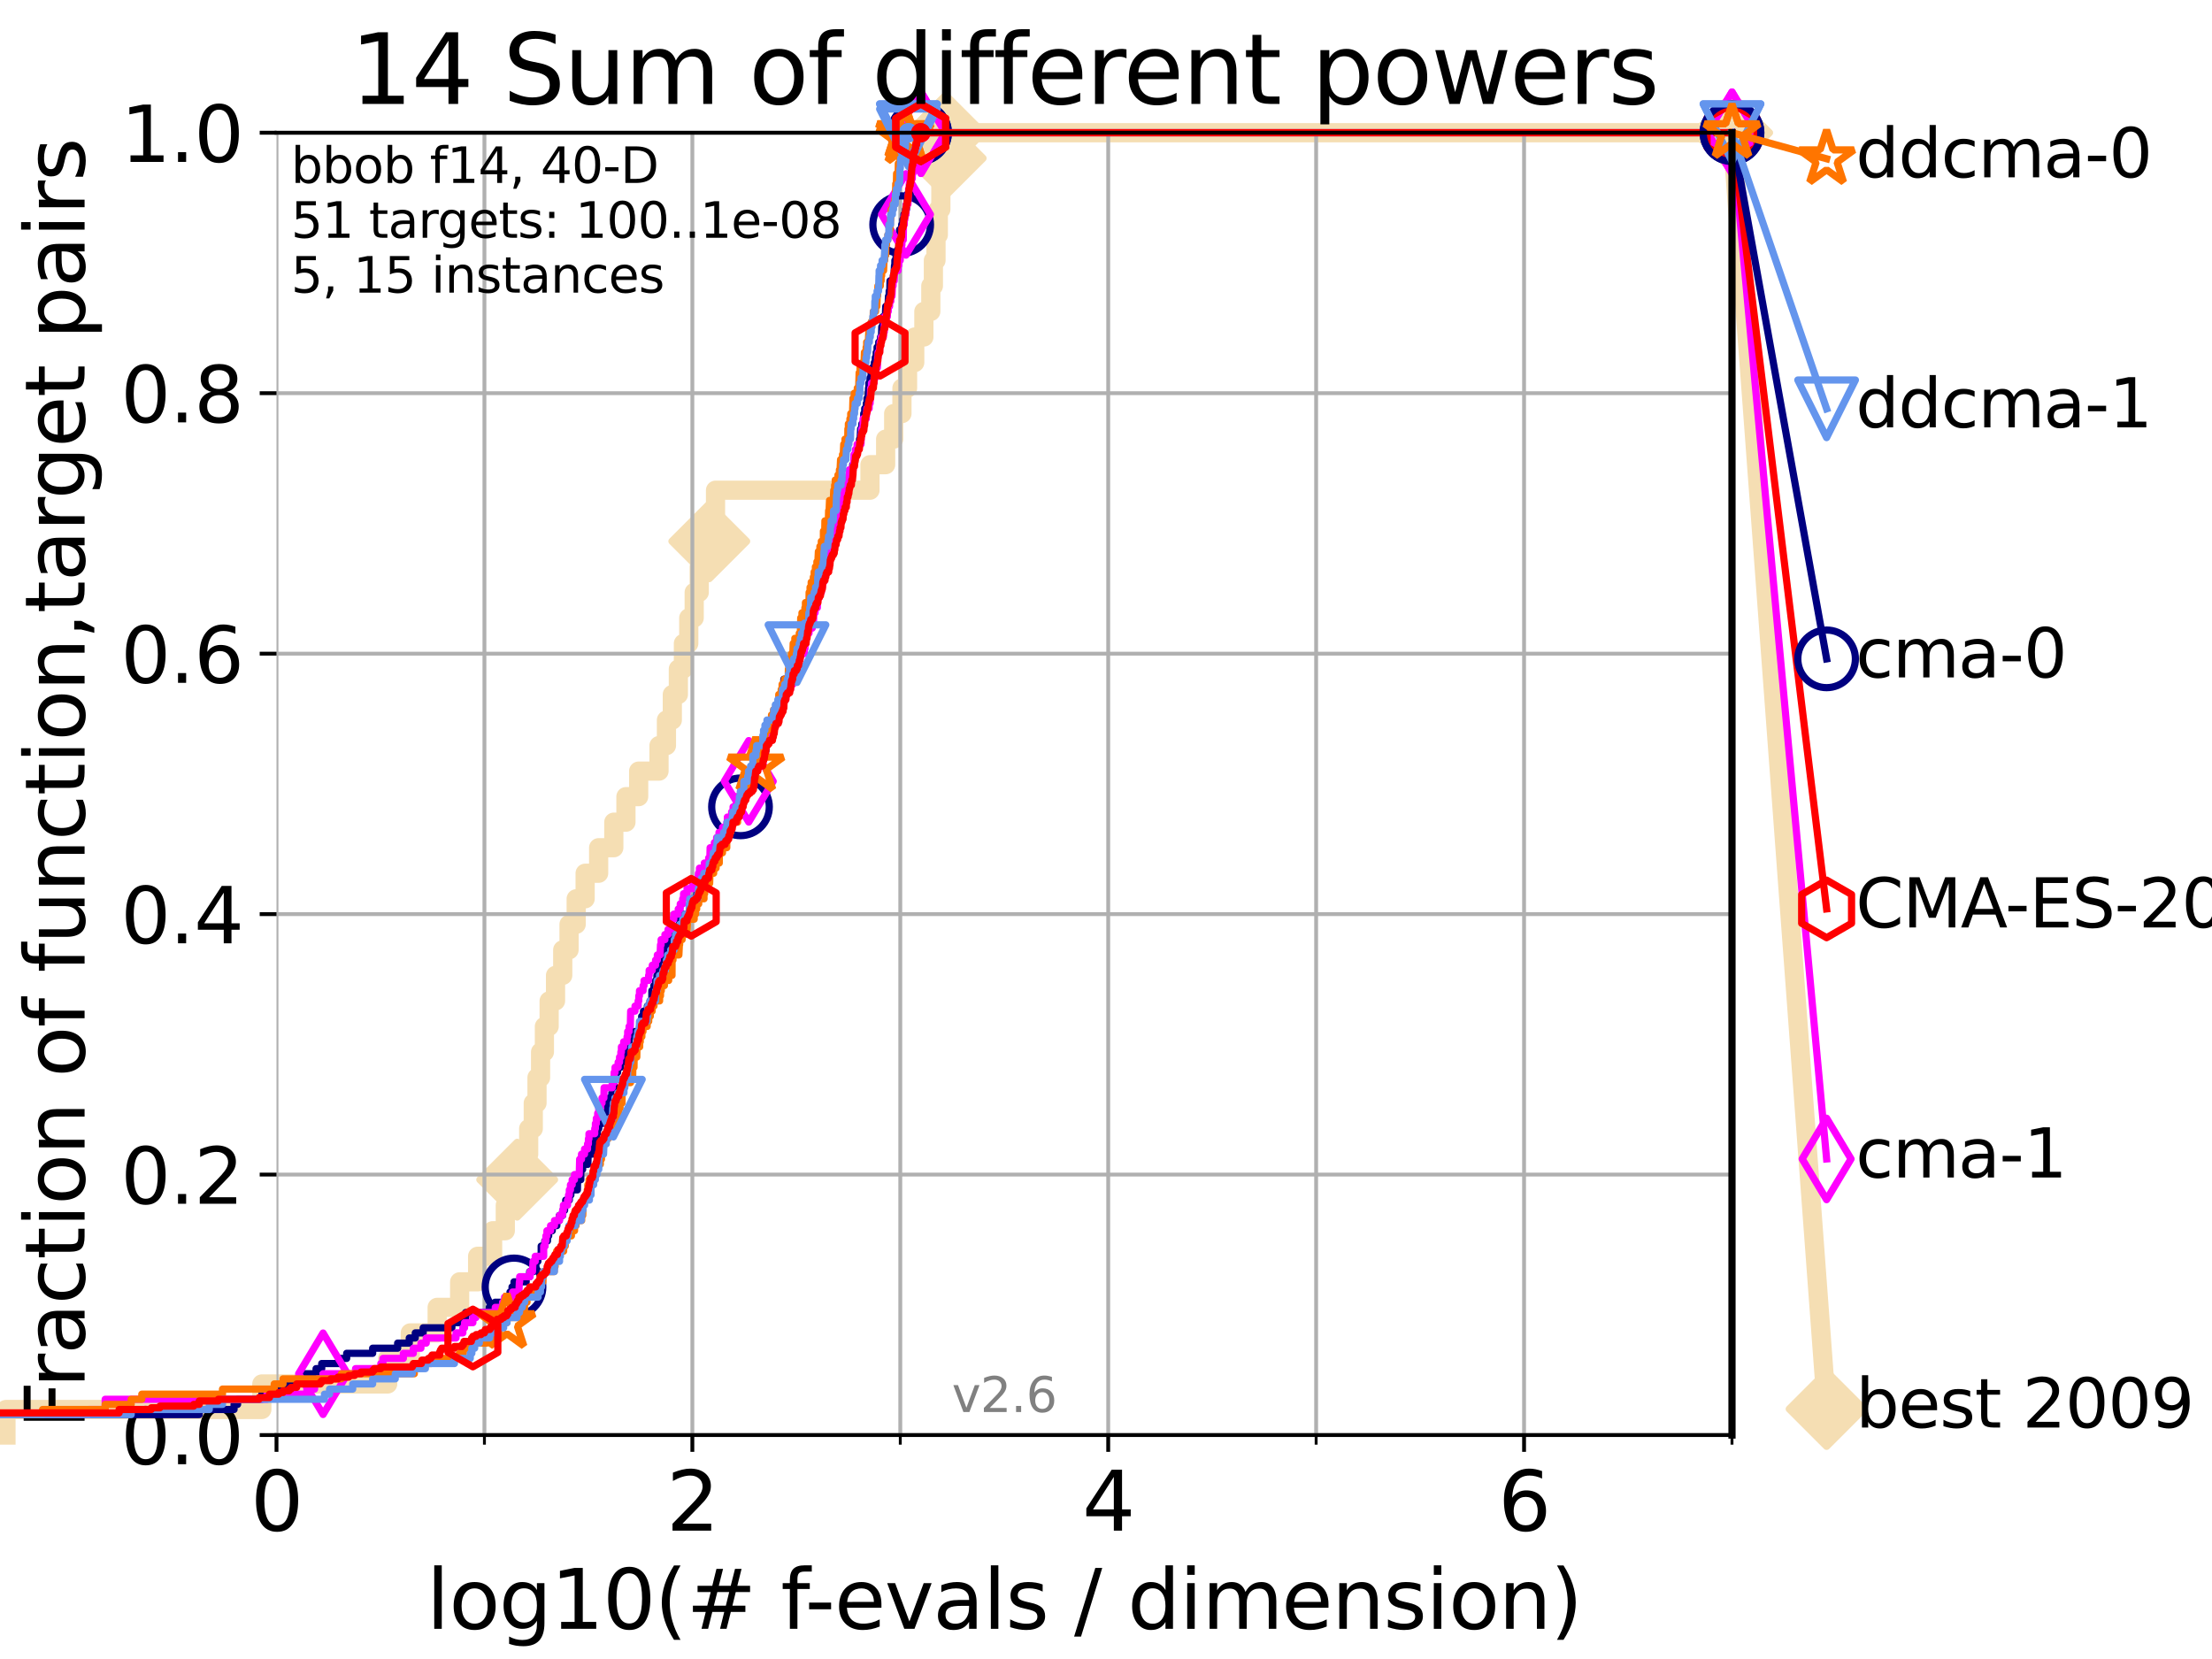 <?xml version="1.0" encoding="utf-8" standalone="no"?>
<!DOCTYPE svg PUBLIC "-//W3C//DTD SVG 1.1//EN"
  "http://www.w3.org/Graphics/SVG/1.1/DTD/svg11.dtd">
<svg xmlns:xlink="http://www.w3.org/1999/xlink" width="460.8pt" height="345.6pt" viewBox="0 0 460.8 345.6" xmlns="http://www.w3.org/2000/svg" version="1.1">
 <defs>
  <style type="text/css">*{stroke-linejoin: round; stroke-linecap: butt}</style>
 </defs>
 <g id="figure_1">
  <g id="patch_1">
   <path d="M 0 345.6 
L 460.8 345.6 
L 460.8 0 
L 0 0 
z
" style="fill: #ffffff"/>
  </g>
  <g id="axes_1">
   <g id="patch_2">
    <path d="M 57.6 298.944 
L 360.806 298.944 
L 360.806 27.648 
L 57.6 27.648 
z
" style="fill: #ffffff"/>
   </g>
   <g id="line2d_1">
    <path d="M 1.246 298.944 
L 1.246 293.624 
L 54.543 293.624 
L 54.543 288.305 
L 80.759 288.305 
L 80.759 282.985 
L 85.471 282.985 
L 85.471 277.666 
L 91.069 277.666 
L 91.069 272.346 
L 95.753 272.346 
L 95.753 267.027 
L 99.499 267.027 
L 99.499 261.707 
L 102.622 261.707 
L 102.622 256.388 
L 105.263 256.388 
L 105.263 251.068 
L 107.742 251.068 
L 107.742 245.749 
L 109.038 245.749 
L 109.038 240.429 
L 110.135 240.429 
L 110.135 235.11 
L 111.09 235.11 
L 111.09 229.79 
L 111.868 229.79 
L 111.868 224.471 
L 112.614 224.471 
L 112.614 219.151 
L 113.406 219.151 
L 113.406 213.832 
L 114.396 213.832 
L 114.396 208.512 
L 115.726 208.512 
L 115.726 203.192 
L 117.227 203.192 
L 117.227 197.873 
L 118.543 197.873 
L 118.543 192.553 
L 120.03 192.553 
L 120.03 187.234 
L 121.893 187.234 
L 121.893 181.914 
L 124.709 181.914 
L 124.709 176.595 
L 127.867 176.595 
L 127.867 171.275 
L 130.394 171.275 
L 130.394 165.956 
L 133.044 165.956 
L 133.044 160.636 
L 137.284 160.636 
L 137.284 155.317 
L 138.831 155.317 
L 138.831 149.997 
L 140.056 149.997 
L 140.056 144.678 
L 141.316 144.678 
L 141.316 139.358 
L 142.368 139.358 
L 142.368 134.039 
L 143.482 134.039 
L 143.482 128.719 
L 144.612 128.719 
L 144.612 123.4 
L 145.665 123.4 
L 145.665 118.08 
L 146.683 118.08 
L 146.683 112.76 
L 147.758 112.76 
L 147.758 107.441 
L 149.057 107.441 
L 149.057 102.121 
L 181.23 102.121 
L 181.23 96.802 
L 184.493 96.802 
L 184.493 91.482 
L 186.167 91.482 
L 186.167 86.163 
L 187.892 86.163 
L 187.892 80.843 
L 189.062 80.843 
L 189.062 75.524 
L 190.557 75.524 
L 190.557 70.204 
L 192.459 70.204 
L 192.459 64.885 
L 193.906 64.885 
L 193.906 59.565 
L 194.441 59.565 
L 194.441 54.246 
L 194.986 54.246 
L 194.986 48.926 
L 195.47 48.926 
L 195.47 43.607 
L 195.997 43.607 
L 195.997 38.287 
L 196.487 38.287 
L 196.487 32.968 
L 197.003 32.968 
L 197.003 27.648 
L 360.806 27.648 
" style="fill: none; stroke: #f5deb3; stroke-width: 4; stroke-linecap: square"/>
   </g>
   <g id="line2d_2">
    <defs>
     <path id="m51f6d37b23" d="M -0 7.778 
L 7.778 0 
L 0 -7.778 
L -7.778 -0 
z
" style="stroke: #f5deb3; stroke-width: 1.5; stroke-linejoin: miter"/>
    </defs>
    <g>
     <use xlink:href="#m51f6d37b23" x="107.742" y="245.749" style="fill: #f5deb3; stroke: #f5deb3; stroke-width: 1.5; stroke-linejoin: miter"/>
     <use xlink:href="#m51f6d37b23" x="147.758" y="112.76" style="fill: #f5deb3; stroke: #f5deb3; stroke-width: 1.5; stroke-linejoin: miter"/>
     <use xlink:href="#m51f6d37b23" x="197.003" y="32.968" style="fill: #f5deb3; stroke: #f5deb3; stroke-width: 1.5; stroke-linejoin: miter"/>
     <use xlink:href="#m51f6d37b23" x="197.003" y="27.648" style="fill: #f5deb3; stroke: #f5deb3; stroke-width: 1.5; stroke-linejoin: miter"/>
     <use xlink:href="#m51f6d37b23" x="197.003" y="27.648" style="fill: #f5deb3; stroke: #f5deb3; stroke-width: 1.5; stroke-linejoin: miter"/>
     <use xlink:href="#m51f6d37b23" x="360.806" y="27.648" style="fill: #f5deb3; stroke: #f5deb3; stroke-width: 1.5; stroke-linejoin: miter"/>
    </g>
   </g>
   <g id="line2d_3">
    <path style="fill: none; stroke: #f5deb3; stroke-width: 4; stroke-linecap: square"/>
    <g/>
   </g>
   <g id="line2d_4">
    <path d="M 360.806 27.648 
L 380.515 293.518 
" style="fill: none; stroke: #f5deb3; stroke-width: 4; stroke-linecap: square"/>
    <g>
     <use xlink:href="#m51f6d37b23" x="360.806" y="27.648" style="fill: #f5deb3; stroke: #f5deb3; stroke-width: 1.5; stroke-linejoin: miter"/>
     <use xlink:href="#m51f6d37b23" x="380.515" y="293.518" style="fill: #f5deb3; stroke: #f5deb3; stroke-width: 1.5; stroke-linejoin: miter"/>
    </g>
   </g>
   <g id="matplotlib.axis_1">
    <g id="xtick_1">
     <g id="line2d_5">
      <path d="M 57.6 298.944 
L 57.6 27.648 
" clip-path="url(#p43b7c7ab3e)" style="fill: none; stroke: #b0b0b0; stroke-width: 0.8; stroke-linecap: square"/>
     </g>
     <g id="line2d_6">
      <defs>
       <path id="mdf74b56e6b" d="M 0 0 
L 0 3.5 
" style="stroke: #000000; stroke-width: 0.8"/>
      </defs>
      <g>
       <use xlink:href="#mdf74b56e6b" x="57.6" y="298.944" style="stroke: #000000; stroke-width: 0.8"/>
      </g>
     </g>
     <g id="text_1">
      <!-- 0 -->
      <g transform="translate(52.192 318.861)scale(0.17 -0.17)">
       <defs>
        <path id="DejaVuSans-30" d="M 2034 4250 
Q 1547 4250 1301 3770 
Q 1056 3291 1056 2328 
Q 1056 1369 1301 889 
Q 1547 409 2034 409 
Q 2525 409 2770 889 
Q 3016 1369 3016 2328 
Q 3016 3291 2770 3770 
Q 2525 4250 2034 4250 
z
M 2034 4750 
Q 2819 4750 3233 4129 
Q 3647 3509 3647 2328 
Q 3647 1150 3233 529 
Q 2819 -91 2034 -91 
Q 1250 -91 836 529 
Q 422 1150 422 2328 
Q 422 3509 836 4129 
Q 1250 4750 2034 4750 
z
" transform="scale(0.016)"/>
       </defs>
       <use xlink:href="#DejaVuSans-30"/>
      </g>
     </g>
    </g>
    <g id="xtick_2">
     <g id="line2d_7">
      <path d="M 144.23 298.944 
L 144.23 27.648 
" clip-path="url(#p43b7c7ab3e)" style="fill: none; stroke: #b0b0b0; stroke-width: 0.8; stroke-linecap: square"/>
     </g>
     <g id="line2d_8">
      <g>
       <use xlink:href="#mdf74b56e6b" x="144.23" y="298.944" style="stroke: #000000; stroke-width: 0.8"/>
      </g>
     </g>
     <g id="text_2">
      <!-- 2 -->
      <g transform="translate(138.822 318.861)scale(0.17 -0.17)">
       <defs>
        <path id="DejaVuSans-32" d="M 1228 531 
L 3431 531 
L 3431 0 
L 469 0 
L 469 531 
Q 828 903 1448 1529 
Q 2069 2156 2228 2338 
Q 2531 2678 2651 2914 
Q 2772 3150 2772 3378 
Q 2772 3750 2511 3984 
Q 2250 4219 1831 4219 
Q 1534 4219 1204 4116 
Q 875 4013 500 3803 
L 500 4441 
Q 881 4594 1212 4672 
Q 1544 4750 1819 4750 
Q 2544 4750 2975 4387 
Q 3406 4025 3406 3419 
Q 3406 3131 3298 2873 
Q 3191 2616 2906 2266 
Q 2828 2175 2409 1742 
Q 1991 1309 1228 531 
z
" transform="scale(0.016)"/>
       </defs>
       <use xlink:href="#DejaVuSans-32"/>
      </g>
     </g>
    </g>
    <g id="xtick_3">
     <g id="line2d_9">
      <path d="M 230.861 298.944 
L 230.861 27.648 
" clip-path="url(#p43b7c7ab3e)" style="fill: none; stroke: #b0b0b0; stroke-width: 0.8; stroke-linecap: square"/>
     </g>
     <g id="line2d_10">
      <g>
       <use xlink:href="#mdf74b56e6b" x="230.861" y="298.944" style="stroke: #000000; stroke-width: 0.8"/>
      </g>
     </g>
     <g id="text_3">
      <!-- 4 -->
      <g transform="translate(225.453 318.861)scale(0.17 -0.17)">
       <defs>
        <path id="DejaVuSans-34" d="M 2419 4116 
L 825 1625 
L 2419 1625 
L 2419 4116 
z
M 2253 4666 
L 3047 4666 
L 3047 1625 
L 3713 1625 
L 3713 1100 
L 3047 1100 
L 3047 0 
L 2419 0 
L 2419 1100 
L 313 1100 
L 313 1709 
L 2253 4666 
z
" transform="scale(0.016)"/>
       </defs>
       <use xlink:href="#DejaVuSans-34"/>
      </g>
     </g>
    </g>
    <g id="xtick_4">
     <g id="line2d_11">
      <path d="M 317.491 298.944 
L 317.491 27.648 
" clip-path="url(#p43b7c7ab3e)" style="fill: none; stroke: #b0b0b0; stroke-width: 0.8; stroke-linecap: square"/>
     </g>
     <g id="line2d_12">
      <g>
       <use xlink:href="#mdf74b56e6b" x="317.491" y="298.944" style="stroke: #000000; stroke-width: 0.8"/>
      </g>
     </g>
     <g id="text_4">
      <!-- 6 -->
      <g transform="translate(312.083 318.861)scale(0.17 -0.17)">
       <defs>
        <path id="DejaVuSans-36" d="M 2113 2584 
Q 1688 2584 1439 2293 
Q 1191 2003 1191 1497 
Q 1191 994 1439 701 
Q 1688 409 2113 409 
Q 2538 409 2786 701 
Q 3034 994 3034 1497 
Q 3034 2003 2786 2293 
Q 2538 2584 2113 2584 
z
M 3366 4563 
L 3366 3988 
Q 3128 4100 2886 4159 
Q 2644 4219 2406 4219 
Q 1781 4219 1451 3797 
Q 1122 3375 1075 2522 
Q 1259 2794 1537 2939 
Q 1816 3084 2150 3084 
Q 2853 3084 3261 2657 
Q 3669 2231 3669 1497 
Q 3669 778 3244 343 
Q 2819 -91 2113 -91 
Q 1303 -91 875 529 
Q 447 1150 447 2328 
Q 447 3434 972 4092 
Q 1497 4750 2381 4750 
Q 2619 4750 2861 4703 
Q 3103 4656 3366 4563 
z
" transform="scale(0.016)"/>
       </defs>
       <use xlink:href="#DejaVuSans-36"/>
      </g>
     </g>
    </g>
    <g id="xtick_5">
     <g id="line2d_13">
      <path d="M 100.915 298.944 
L 100.915 27.648 
" clip-path="url(#p43b7c7ab3e)" style="fill: none; stroke: #b0b0b0; stroke-width: 0.8; stroke-linecap: square"/>
     </g>
     <g id="line2d_14">
      <defs>
       <path id="m7aaf544d7c" d="M 0 0 
L 0 2 
" style="stroke: #000000; stroke-width: 0.6"/>
      </defs>
      <g>
       <use xlink:href="#m7aaf544d7c" x="100.915" y="298.944" style="stroke: #000000; stroke-width: 0.6"/>
      </g>
     </g>
    </g>
    <g id="xtick_6">
     <g id="line2d_15">
      <path d="M 187.546 298.944 
L 187.546 27.648 
" clip-path="url(#p43b7c7ab3e)" style="fill: none; stroke: #b0b0b0; stroke-width: 0.8; stroke-linecap: square"/>
     </g>
     <g id="line2d_16">
      <g>
       <use xlink:href="#m7aaf544d7c" x="187.546" y="298.944" style="stroke: #000000; stroke-width: 0.6"/>
      </g>
     </g>
    </g>
    <g id="xtick_7">
     <g id="line2d_17">
      <path d="M 274.176 298.944 
L 274.176 27.648 
" clip-path="url(#p43b7c7ab3e)" style="fill: none; stroke: #b0b0b0; stroke-width: 0.8; stroke-linecap: square"/>
     </g>
     <g id="line2d_18">
      <g>
       <use xlink:href="#m7aaf544d7c" x="274.176" y="298.944" style="stroke: #000000; stroke-width: 0.6"/>
      </g>
     </g>
    </g>
    <g id="xtick_8">
     <g id="line2d_19">
      <path d="M 360.806 298.944 
L 360.806 27.648 
" clip-path="url(#p43b7c7ab3e)" style="fill: none; stroke: #b0b0b0; stroke-width: 0.8; stroke-linecap: square"/>
     </g>
     <g id="line2d_20">
      <g>
       <use xlink:href="#m7aaf544d7c" x="360.806" y="298.944" style="stroke: #000000; stroke-width: 0.6"/>
      </g>
     </g>
    </g>
    <g id="text_5">
     <!-- log10(# f-evals / dimension) -->
     <g transform="translate(88.823 339.314)scale(0.17 -0.17)">
      <defs>
       <path id="DejaVuSans-6c" d="M 603 4863 
L 1178 4863 
L 1178 0 
L 603 0 
L 603 4863 
z
" transform="scale(0.016)"/>
       <path id="DejaVuSans-6f" d="M 1959 3097 
Q 1497 3097 1228 2736 
Q 959 2375 959 1747 
Q 959 1119 1226 758 
Q 1494 397 1959 397 
Q 2419 397 2687 759 
Q 2956 1122 2956 1747 
Q 2956 2369 2687 2733 
Q 2419 3097 1959 3097 
z
M 1959 3584 
Q 2709 3584 3137 3096 
Q 3566 2609 3566 1747 
Q 3566 888 3137 398 
Q 2709 -91 1959 -91 
Q 1206 -91 779 398 
Q 353 888 353 1747 
Q 353 2609 779 3096 
Q 1206 3584 1959 3584 
z
" transform="scale(0.016)"/>
       <path id="DejaVuSans-67" d="M 2906 1791 
Q 2906 2416 2648 2759 
Q 2391 3103 1925 3103 
Q 1463 3103 1205 2759 
Q 947 2416 947 1791 
Q 947 1169 1205 825 
Q 1463 481 1925 481 
Q 2391 481 2648 825 
Q 2906 1169 2906 1791 
z
M 3481 434 
Q 3481 -459 3084 -895 
Q 2688 -1331 1869 -1331 
Q 1566 -1331 1297 -1286 
Q 1028 -1241 775 -1147 
L 775 -588 
Q 1028 -725 1275 -790 
Q 1522 -856 1778 -856 
Q 2344 -856 2625 -561 
Q 2906 -266 2906 331 
L 2906 616 
Q 2728 306 2450 153 
Q 2172 0 1784 0 
Q 1141 0 747 490 
Q 353 981 353 1791 
Q 353 2603 747 3093 
Q 1141 3584 1784 3584 
Q 2172 3584 2450 3431 
Q 2728 3278 2906 2969 
L 2906 3500 
L 3481 3500 
L 3481 434 
z
" transform="scale(0.016)"/>
       <path id="DejaVuSans-31" d="M 794 531 
L 1825 531 
L 1825 4091 
L 703 3866 
L 703 4441 
L 1819 4666 
L 2450 4666 
L 2450 531 
L 3481 531 
L 3481 0 
L 794 0 
L 794 531 
z
" transform="scale(0.016)"/>
       <path id="DejaVuSans-28" d="M 1984 4856 
Q 1566 4138 1362 3434 
Q 1159 2731 1159 2009 
Q 1159 1288 1364 580 
Q 1569 -128 1984 -844 
L 1484 -844 
Q 1016 -109 783 600 
Q 550 1309 550 2009 
Q 550 2706 781 3412 
Q 1013 4119 1484 4856 
L 1984 4856 
z
" transform="scale(0.016)"/>
       <path id="DejaVuSans-23" d="M 3272 2816 
L 2363 2816 
L 2100 1772 
L 3016 1772 
L 3272 2816 
z
M 2803 4594 
L 2478 3297 
L 3391 3297 
L 3719 4594 
L 4219 4594 
L 3897 3297 
L 4872 3297 
L 4872 2816 
L 3775 2816 
L 3519 1772 
L 4513 1772 
L 4513 1294 
L 3397 1294 
L 3072 0 
L 2572 0 
L 2894 1294 
L 1978 1294 
L 1656 0 
L 1153 0 
L 1478 1294 
L 494 1294 
L 494 1772 
L 1594 1772 
L 1856 2816 
L 850 2816 
L 850 3297 
L 1978 3297 
L 2297 4594 
L 2803 4594 
z
" transform="scale(0.016)"/>
       <path id="DejaVuSans-20" transform="scale(0.016)"/>
       <path id="DejaVuSans-66" d="M 2375 4863 
L 2375 4384 
L 1825 4384 
Q 1516 4384 1395 4259 
Q 1275 4134 1275 3809 
L 1275 3500 
L 2222 3500 
L 2222 3053 
L 1275 3053 
L 1275 0 
L 697 0 
L 697 3053 
L 147 3053 
L 147 3500 
L 697 3500 
L 697 3744 
Q 697 4328 969 4595 
Q 1241 4863 1831 4863 
L 2375 4863 
z
" transform="scale(0.016)"/>
       <path id="DejaVuSans-2d" d="M 313 2009 
L 1997 2009 
L 1997 1497 
L 313 1497 
L 313 2009 
z
" transform="scale(0.016)"/>
       <path id="DejaVuSans-65" d="M 3597 1894 
L 3597 1613 
L 953 1613 
Q 991 1019 1311 708 
Q 1631 397 2203 397 
Q 2534 397 2845 478 
Q 3156 559 3463 722 
L 3463 178 
Q 3153 47 2828 -22 
Q 2503 -91 2169 -91 
Q 1331 -91 842 396 
Q 353 884 353 1716 
Q 353 2575 817 3079 
Q 1281 3584 2069 3584 
Q 2775 3584 3186 3129 
Q 3597 2675 3597 1894 
z
M 3022 2063 
Q 3016 2534 2758 2815 
Q 2500 3097 2075 3097 
Q 1594 3097 1305 2825 
Q 1016 2553 972 2059 
L 3022 2063 
z
" transform="scale(0.016)"/>
       <path id="DejaVuSans-76" d="M 191 3500 
L 800 3500 
L 1894 563 
L 2988 3500 
L 3597 3500 
L 2284 0 
L 1503 0 
L 191 3500 
z
" transform="scale(0.016)"/>
       <path id="DejaVuSans-61" d="M 2194 1759 
Q 1497 1759 1228 1600 
Q 959 1441 959 1056 
Q 959 750 1161 570 
Q 1363 391 1709 391 
Q 2188 391 2477 730 
Q 2766 1069 2766 1631 
L 2766 1759 
L 2194 1759 
z
M 3341 1997 
L 3341 0 
L 2766 0 
L 2766 531 
Q 2569 213 2275 61 
Q 1981 -91 1556 -91 
Q 1019 -91 701 211 
Q 384 513 384 1019 
Q 384 1609 779 1909 
Q 1175 2209 1959 2209 
L 2766 2209 
L 2766 2266 
Q 2766 2663 2505 2880 
Q 2244 3097 1772 3097 
Q 1472 3097 1187 3025 
Q 903 2953 641 2809 
L 641 3341 
Q 956 3463 1253 3523 
Q 1550 3584 1831 3584 
Q 2591 3584 2966 3190 
Q 3341 2797 3341 1997 
z
" transform="scale(0.016)"/>
       <path id="DejaVuSans-73" d="M 2834 3397 
L 2834 2853 
Q 2591 2978 2328 3040 
Q 2066 3103 1784 3103 
Q 1356 3103 1142 2972 
Q 928 2841 928 2578 
Q 928 2378 1081 2264 
Q 1234 2150 1697 2047 
L 1894 2003 
Q 2506 1872 2764 1633 
Q 3022 1394 3022 966 
Q 3022 478 2636 193 
Q 2250 -91 1575 -91 
Q 1294 -91 989 -36 
Q 684 19 347 128 
L 347 722 
Q 666 556 975 473 
Q 1284 391 1588 391 
Q 1994 391 2212 530 
Q 2431 669 2431 922 
Q 2431 1156 2273 1281 
Q 2116 1406 1581 1522 
L 1381 1569 
Q 847 1681 609 1914 
Q 372 2147 372 2553 
Q 372 3047 722 3315 
Q 1072 3584 1716 3584 
Q 2034 3584 2315 3537 
Q 2597 3491 2834 3397 
z
" transform="scale(0.016)"/>
       <path id="DejaVuSans-2f" d="M 1625 4666 
L 2156 4666 
L 531 -594 
L 0 -594 
L 1625 4666 
z
" transform="scale(0.016)"/>
       <path id="DejaVuSans-64" d="M 2906 2969 
L 2906 4863 
L 3481 4863 
L 3481 0 
L 2906 0 
L 2906 525 
Q 2725 213 2448 61 
Q 2172 -91 1784 -91 
Q 1150 -91 751 415 
Q 353 922 353 1747 
Q 353 2572 751 3078 
Q 1150 3584 1784 3584 
Q 2172 3584 2448 3432 
Q 2725 3281 2906 2969 
z
M 947 1747 
Q 947 1113 1208 752 
Q 1469 391 1925 391 
Q 2381 391 2643 752 
Q 2906 1113 2906 1747 
Q 2906 2381 2643 2742 
Q 2381 3103 1925 3103 
Q 1469 3103 1208 2742 
Q 947 2381 947 1747 
z
" transform="scale(0.016)"/>
       <path id="DejaVuSans-69" d="M 603 3500 
L 1178 3500 
L 1178 0 
L 603 0 
L 603 3500 
z
M 603 4863 
L 1178 4863 
L 1178 4134 
L 603 4134 
L 603 4863 
z
" transform="scale(0.016)"/>
       <path id="DejaVuSans-6d" d="M 3328 2828 
Q 3544 3216 3844 3400 
Q 4144 3584 4550 3584 
Q 5097 3584 5394 3201 
Q 5691 2819 5691 2113 
L 5691 0 
L 5113 0 
L 5113 2094 
Q 5113 2597 4934 2840 
Q 4756 3084 4391 3084 
Q 3944 3084 3684 2787 
Q 3425 2491 3425 1978 
L 3425 0 
L 2847 0 
L 2847 2094 
Q 2847 2600 2669 2842 
Q 2491 3084 2119 3084 
Q 1678 3084 1418 2786 
Q 1159 2488 1159 1978 
L 1159 0 
L 581 0 
L 581 3500 
L 1159 3500 
L 1159 2956 
Q 1356 3278 1631 3431 
Q 1906 3584 2284 3584 
Q 2666 3584 2933 3390 
Q 3200 3197 3328 2828 
z
" transform="scale(0.016)"/>
       <path id="DejaVuSans-6e" d="M 3513 2113 
L 3513 0 
L 2938 0 
L 2938 2094 
Q 2938 2591 2744 2837 
Q 2550 3084 2163 3084 
Q 1697 3084 1428 2787 
Q 1159 2491 1159 1978 
L 1159 0 
L 581 0 
L 581 3500 
L 1159 3500 
L 1159 2956 
Q 1366 3272 1645 3428 
Q 1925 3584 2291 3584 
Q 2894 3584 3203 3211 
Q 3513 2838 3513 2113 
z
" transform="scale(0.016)"/>
       <path id="DejaVuSans-29" d="M 513 4856 
L 1013 4856 
Q 1481 4119 1714 3412 
Q 1947 2706 1947 2009 
Q 1947 1309 1714 600 
Q 1481 -109 1013 -844 
L 513 -844 
Q 928 -128 1133 580 
Q 1338 1288 1338 2009 
Q 1338 2731 1133 3434 
Q 928 4138 513 4856 
z
" transform="scale(0.016)"/>
      </defs>
      <use xlink:href="#DejaVuSans-6c"/>
      <use xlink:href="#DejaVuSans-6f" x="27.783"/>
      <use xlink:href="#DejaVuSans-67" x="88.965"/>
      <use xlink:href="#DejaVuSans-31" x="152.441"/>
      <use xlink:href="#DejaVuSans-30" x="216.064"/>
      <use xlink:href="#DejaVuSans-28" x="279.688"/>
      <use xlink:href="#DejaVuSans-23" x="318.701"/>
      <use xlink:href="#DejaVuSans-20" x="402.49"/>
      <use xlink:href="#DejaVuSans-66" x="434.277"/>
      <use xlink:href="#DejaVuSans-2d" x="463.982"/>
      <use xlink:href="#DejaVuSans-65" x="500.066"/>
      <use xlink:href="#DejaVuSans-76" x="561.59"/>
      <use xlink:href="#DejaVuSans-61" x="620.77"/>
      <use xlink:href="#DejaVuSans-6c" x="682.049"/>
      <use xlink:href="#DejaVuSans-73" x="709.832"/>
      <use xlink:href="#DejaVuSans-20" x="761.932"/>
      <use xlink:href="#DejaVuSans-2f" x="793.719"/>
      <use xlink:href="#DejaVuSans-20" x="827.41"/>
      <use xlink:href="#DejaVuSans-64" x="859.197"/>
      <use xlink:href="#DejaVuSans-69" x="922.674"/>
      <use xlink:href="#DejaVuSans-6d" x="950.457"/>
      <use xlink:href="#DejaVuSans-65" x="1047.869"/>
      <use xlink:href="#DejaVuSans-6e" x="1109.393"/>
      <use xlink:href="#DejaVuSans-73" x="1172.771"/>
      <use xlink:href="#DejaVuSans-69" x="1224.871"/>
      <use xlink:href="#DejaVuSans-6f" x="1252.654"/>
      <use xlink:href="#DejaVuSans-6e" x="1313.836"/>
      <use xlink:href="#DejaVuSans-29" x="1377.215"/>
     </g>
    </g>
   </g>
   <g id="matplotlib.axis_2">
    <g id="ytick_1">
     <g id="line2d_21">
      <path d="M 57.6 298.944 
L 360.806 298.944 
" clip-path="url(#p43b7c7ab3e)" style="fill: none; stroke: #b0b0b0; stroke-width: 0.8; stroke-linecap: square"/>
     </g>
     <g id="line2d_22">
      <defs>
       <path id="m114821fe78" d="M 0 0 
L -3.5 0 
" style="stroke: #000000; stroke-width: 0.8"/>
      </defs>
      <g>
       <use xlink:href="#m114821fe78" x="57.6" y="298.944" style="stroke: #000000; stroke-width: 0.8"/>
      </g>
     </g>
     <g id="text_6">
      <!-- 0.0 -->
      <g transform="translate(25.155 305.023)scale(0.16 -0.16)">
       <defs>
        <path id="DejaVuSans-2e" d="M 684 794 
L 1344 794 
L 1344 0 
L 684 0 
L 684 794 
z
" transform="scale(0.016)"/>
       </defs>
       <use xlink:href="#DejaVuSans-30"/>
       <use xlink:href="#DejaVuSans-2e" x="63.623"/>
       <use xlink:href="#DejaVuSans-30" x="95.41"/>
      </g>
     </g>
    </g>
    <g id="ytick_2">
     <g id="line2d_23">
      <path d="M 57.6 244.685 
L 360.806 244.685 
" clip-path="url(#p43b7c7ab3e)" style="fill: none; stroke: #b0b0b0; stroke-width: 0.8; stroke-linecap: square"/>
     </g>
     <g id="line2d_24">
      <g>
       <use xlink:href="#m114821fe78" x="57.6" y="244.685" style="stroke: #000000; stroke-width: 0.8"/>
      </g>
     </g>
     <g id="text_7">
      <!-- 0.2 -->
      <g transform="translate(25.155 250.764)scale(0.16 -0.16)">
       <use xlink:href="#DejaVuSans-30"/>
       <use xlink:href="#DejaVuSans-2e" x="63.623"/>
       <use xlink:href="#DejaVuSans-32" x="95.41"/>
      </g>
     </g>
    </g>
    <g id="ytick_3">
     <g id="line2d_25">
      <path d="M 57.6 190.426 
L 360.806 190.426 
" clip-path="url(#p43b7c7ab3e)" style="fill: none; stroke: #b0b0b0; stroke-width: 0.8; stroke-linecap: square"/>
     </g>
     <g id="line2d_26">
      <g>
       <use xlink:href="#m114821fe78" x="57.6" y="190.426" style="stroke: #000000; stroke-width: 0.8"/>
      </g>
     </g>
     <g id="text_8">
      <!-- 0.4 -->
      <g transform="translate(25.155 196.504)scale(0.16 -0.16)">
       <use xlink:href="#DejaVuSans-30"/>
       <use xlink:href="#DejaVuSans-2e" x="63.623"/>
       <use xlink:href="#DejaVuSans-34" x="95.41"/>
      </g>
     </g>
    </g>
    <g id="ytick_4">
     <g id="line2d_27">
      <path d="M 57.6 136.166 
L 360.806 136.166 
" clip-path="url(#p43b7c7ab3e)" style="fill: none; stroke: #b0b0b0; stroke-width: 0.8; stroke-linecap: square"/>
     </g>
     <g id="line2d_28">
      <g>
       <use xlink:href="#m114821fe78" x="57.6" y="136.166" style="stroke: #000000; stroke-width: 0.8"/>
      </g>
     </g>
     <g id="text_9">
      <!-- 0.6 -->
      <g transform="translate(25.155 142.245)scale(0.16 -0.16)">
       <use xlink:href="#DejaVuSans-30"/>
       <use xlink:href="#DejaVuSans-2e" x="63.623"/>
       <use xlink:href="#DejaVuSans-36" x="95.41"/>
      </g>
     </g>
    </g>
    <g id="ytick_5">
     <g id="line2d_29">
      <path d="M 57.6 81.907 
L 360.806 81.907 
" clip-path="url(#p43b7c7ab3e)" style="fill: none; stroke: #b0b0b0; stroke-width: 0.8; stroke-linecap: square"/>
     </g>
     <g id="line2d_30">
      <g>
       <use xlink:href="#m114821fe78" x="57.6" y="81.907" style="stroke: #000000; stroke-width: 0.8"/>
      </g>
     </g>
     <g id="text_10">
      <!-- 0.8 -->
      <g transform="translate(25.155 87.986)scale(0.16 -0.16)">
       <defs>
        <path id="DejaVuSans-38" d="M 2034 2216 
Q 1584 2216 1326 1975 
Q 1069 1734 1069 1313 
Q 1069 891 1326 650 
Q 1584 409 2034 409 
Q 2484 409 2743 651 
Q 3003 894 3003 1313 
Q 3003 1734 2745 1975 
Q 2488 2216 2034 2216 
z
M 1403 2484 
Q 997 2584 770 2862 
Q 544 3141 544 3541 
Q 544 4100 942 4425 
Q 1341 4750 2034 4750 
Q 2731 4750 3128 4425 
Q 3525 4100 3525 3541 
Q 3525 3141 3298 2862 
Q 3072 2584 2669 2484 
Q 3125 2378 3379 2068 
Q 3634 1759 3634 1313 
Q 3634 634 3220 271 
Q 2806 -91 2034 -91 
Q 1263 -91 848 271 
Q 434 634 434 1313 
Q 434 1759 690 2068 
Q 947 2378 1403 2484 
z
M 1172 3481 
Q 1172 3119 1398 2916 
Q 1625 2713 2034 2713 
Q 2441 2713 2670 2916 
Q 2900 3119 2900 3481 
Q 2900 3844 2670 4047 
Q 2441 4250 2034 4250 
Q 1625 4250 1398 4047 
Q 1172 3844 1172 3481 
z
" transform="scale(0.016)"/>
       </defs>
       <use xlink:href="#DejaVuSans-30"/>
       <use xlink:href="#DejaVuSans-2e" x="63.623"/>
       <use xlink:href="#DejaVuSans-38" x="95.41"/>
      </g>
     </g>
    </g>
    <g id="ytick_6">
     <g id="line2d_31">
      <path d="M 57.6 27.648 
L 360.806 27.648 
" clip-path="url(#p43b7c7ab3e)" style="fill: none; stroke: #b0b0b0; stroke-width: 0.8; stroke-linecap: square"/>
     </g>
     <g id="line2d_32">
      <g>
       <use xlink:href="#m114821fe78" x="57.6" y="27.648" style="stroke: #000000; stroke-width: 0.8"/>
      </g>
     </g>
     <g id="text_11">
      <!-- 1.0 -->
      <g transform="translate(25.155 33.727)scale(0.16 -0.16)">
       <use xlink:href="#DejaVuSans-31"/>
       <use xlink:href="#DejaVuSans-2e" x="63.623"/>
       <use xlink:href="#DejaVuSans-30" x="95.41"/>
      </g>
     </g>
    </g>
    <g id="text_12">
     <!-- Fraction of function,target pairs -->
     <g transform="translate(17.62 297.681)rotate(-90)scale(0.17 -0.17)">
      <defs>
       <path id="DejaVuSans-46" d="M 628 4666 
L 3309 4666 
L 3309 4134 
L 1259 4134 
L 1259 2759 
L 3109 2759 
L 3109 2228 
L 1259 2228 
L 1259 0 
L 628 0 
L 628 4666 
z
" transform="scale(0.016)"/>
       <path id="DejaVuSans-72" d="M 2631 2963 
Q 2534 3019 2420 3045 
Q 2306 3072 2169 3072 
Q 1681 3072 1420 2755 
Q 1159 2438 1159 1844 
L 1159 0 
L 581 0 
L 581 3500 
L 1159 3500 
L 1159 2956 
Q 1341 3275 1631 3429 
Q 1922 3584 2338 3584 
Q 2397 3584 2469 3576 
Q 2541 3569 2628 3553 
L 2631 2963 
z
" transform="scale(0.016)"/>
       <path id="DejaVuSans-63" d="M 3122 3366 
L 3122 2828 
Q 2878 2963 2633 3030 
Q 2388 3097 2138 3097 
Q 1578 3097 1268 2742 
Q 959 2388 959 1747 
Q 959 1106 1268 751 
Q 1578 397 2138 397 
Q 2388 397 2633 464 
Q 2878 531 3122 666 
L 3122 134 
Q 2881 22 2623 -34 
Q 2366 -91 2075 -91 
Q 1284 -91 818 406 
Q 353 903 353 1747 
Q 353 2603 823 3093 
Q 1294 3584 2113 3584 
Q 2378 3584 2631 3529 
Q 2884 3475 3122 3366 
z
" transform="scale(0.016)"/>
       <path id="DejaVuSans-74" d="M 1172 4494 
L 1172 3500 
L 2356 3500 
L 2356 3053 
L 1172 3053 
L 1172 1153 
Q 1172 725 1289 603 
Q 1406 481 1766 481 
L 2356 481 
L 2356 0 
L 1766 0 
Q 1100 0 847 248 
Q 594 497 594 1153 
L 594 3053 
L 172 3053 
L 172 3500 
L 594 3500 
L 594 4494 
L 1172 4494 
z
" transform="scale(0.016)"/>
       <path id="DejaVuSans-75" d="M 544 1381 
L 544 3500 
L 1119 3500 
L 1119 1403 
Q 1119 906 1312 657 
Q 1506 409 1894 409 
Q 2359 409 2629 706 
Q 2900 1003 2900 1516 
L 2900 3500 
L 3475 3500 
L 3475 0 
L 2900 0 
L 2900 538 
Q 2691 219 2414 64 
Q 2138 -91 1772 -91 
Q 1169 -91 856 284 
Q 544 659 544 1381 
z
M 1991 3584 
L 1991 3584 
z
" transform="scale(0.016)"/>
       <path id="DejaVuSans-2c" d="M 750 794 
L 1409 794 
L 1409 256 
L 897 -744 
L 494 -744 
L 750 256 
L 750 794 
z
" transform="scale(0.016)"/>
       <path id="DejaVuSans-70" d="M 1159 525 
L 1159 -1331 
L 581 -1331 
L 581 3500 
L 1159 3500 
L 1159 2969 
Q 1341 3281 1617 3432 
Q 1894 3584 2278 3584 
Q 2916 3584 3314 3078 
Q 3713 2572 3713 1747 
Q 3713 922 3314 415 
Q 2916 -91 2278 -91 
Q 1894 -91 1617 61 
Q 1341 213 1159 525 
z
M 3116 1747 
Q 3116 2381 2855 2742 
Q 2594 3103 2138 3103 
Q 1681 3103 1420 2742 
Q 1159 2381 1159 1747 
Q 1159 1113 1420 752 
Q 1681 391 2138 391 
Q 2594 391 2855 752 
Q 3116 1113 3116 1747 
z
" transform="scale(0.016)"/>
      </defs>
      <use xlink:href="#DejaVuSans-46"/>
      <use xlink:href="#DejaVuSans-72" x="50.27"/>
      <use xlink:href="#DejaVuSans-61" x="91.383"/>
      <use xlink:href="#DejaVuSans-63" x="152.662"/>
      <use xlink:href="#DejaVuSans-74" x="207.643"/>
      <use xlink:href="#DejaVuSans-69" x="246.852"/>
      <use xlink:href="#DejaVuSans-6f" x="274.635"/>
      <use xlink:href="#DejaVuSans-6e" x="335.816"/>
      <use xlink:href="#DejaVuSans-20" x="399.195"/>
      <use xlink:href="#DejaVuSans-6f" x="430.982"/>
      <use xlink:href="#DejaVuSans-66" x="492.164"/>
      <use xlink:href="#DejaVuSans-20" x="527.369"/>
      <use xlink:href="#DejaVuSans-66" x="559.156"/>
      <use xlink:href="#DejaVuSans-75" x="594.361"/>
      <use xlink:href="#DejaVuSans-6e" x="657.74"/>
      <use xlink:href="#DejaVuSans-63" x="721.119"/>
      <use xlink:href="#DejaVuSans-74" x="776.1"/>
      <use xlink:href="#DejaVuSans-69" x="815.309"/>
      <use xlink:href="#DejaVuSans-6f" x="843.092"/>
      <use xlink:href="#DejaVuSans-6e" x="904.273"/>
      <use xlink:href="#DejaVuSans-2c" x="967.652"/>
      <use xlink:href="#DejaVuSans-74" x="999.439"/>
      <use xlink:href="#DejaVuSans-61" x="1038.648"/>
      <use xlink:href="#DejaVuSans-72" x="1099.928"/>
      <use xlink:href="#DejaVuSans-67" x="1139.291"/>
      <use xlink:href="#DejaVuSans-65" x="1202.768"/>
      <use xlink:href="#DejaVuSans-74" x="1264.291"/>
      <use xlink:href="#DejaVuSans-20" x="1303.5"/>
      <use xlink:href="#DejaVuSans-70" x="1335.287"/>
      <use xlink:href="#DejaVuSans-61" x="1398.764"/>
      <use xlink:href="#DejaVuSans-69" x="1460.043"/>
      <use xlink:href="#DejaVuSans-72" x="1487.826"/>
      <use xlink:href="#DejaVuSans-73" x="1528.939"/>
     </g>
    </g>
   </g>
   <g id="line2d_33">
    <defs>
     <path id="m76b8999703" d="M 0 1.5 
C 0.398 1.5 0.779 1.342 1.061 1.061 
C 1.342 0.779 1.5 0.398 1.5 0 
C 1.5 -0.398 1.342 -0.779 1.061 -1.061 
C 0.779 -1.342 0.398 -1.5 0 -1.5 
C -0.398 -1.5 -0.779 -1.342 -1.061 -1.061 
C -1.342 -0.779 -1.5 -0.398 -1.5 0 
C -1.5 0.398 -1.342 0.779 -1.061 1.061 
C -0.779 1.342 -0.398 1.5 0 1.5 
z
" style="stroke: #f5deb3"/>
    </defs>
    <g>
     <use xlink:href="#m76b8999703" x="197.003" y="27.648" style="fill: #f5deb3; stroke: #f5deb3"/>
     <use xlink:href="#m76b8999703" x="197.003" y="27.648" style="fill: #f5deb3; stroke: #f5deb3"/>
    </g>
   </g>
   <g id="line2d_34">
    <defs>
     <path id="m010f08b8db" d="M 0 1.5 
C 0.398 1.5 0.779 1.342 1.061 1.061 
C 1.342 0.779 1.5 0.398 1.5 0 
C 1.5 -0.398 1.342 -0.779 1.061 -1.061 
C 0.779 -1.342 0.398 -1.5 0 -1.5 
C -0.398 -1.5 -0.779 -1.342 -1.061 -1.061 
C -1.342 -0.779 -1.5 -0.398 -1.5 0 
C -1.5 0.398 -1.342 0.779 -1.061 1.061 
C -0.779 1.342 -0.398 1.5 0 1.5 
z
" style="stroke: #000080"/>
    </defs>
    <g>
     <use xlink:href="#m010f08b8db" x="191.554" y="27.648" style="fill: #000080; stroke: #000080"/>
     <use xlink:href="#m010f08b8db" x="191.554" y="27.648" style="fill: #000080; stroke: #000080"/>
    </g>
   </g>
   <g id="line2d_35">
    <path d="M -1 294.688 
L 41.504 294.688 
L 41.504 293.624 
L 48.759 293.624 
L 48.759 292.561 
L 49.496 292.561 
L 49.496 291.497 
L 54.543 291.497 
L 54.543 290.433 
L 58.518 290.433 
L 58.518 289.369 
L 59.816 289.369 
L 59.816 288.305 
L 61.798 288.305 
L 61.798 287.241 
L 62.535 287.241 
L 62.535 286.177 
L 65.844 286.177 
L 65.844 285.113 
L 67.02 285.113 
L 67.02 284.049 
L 70.873 284.049 
L 70.873 282.985 
L 72.217 282.985 
L 72.217 281.922 
L 77.629 281.922 
L 77.629 280.858 
L 82.837 280.858 
L 82.837 279.794 
L 85.256 279.794 
L 85.256 278.73 
L 86.511 278.73 
L 86.511 277.666 
L 88.156 277.666 
L 88.156 276.602 
L 94.138 276.602 
L 94.138 275.538 
L 95.999 275.538 
L 95.999 274.474 
L 97.009 274.474 
L 97.009 273.41 
L 101.922 273.41 
L 101.922 272.346 
L 103.131 272.346 
L 103.131 271.282 
L 105.705 271.282 
L 105.705 270.219 
L 106.244 270.219 
L 106.244 269.155 
L 106.665 269.155 
L 106.665 268.091 
L 107.076 268.091 
L 107.076 267.027 
L 109.609 267.027 
L 109.609 265.963 
L 110.336 265.963 
L 110.336 264.899 
L 111.144 264.899 
L 111.144 263.835 
L 111.63 263.835 
L 111.63 262.771 
L 112.051 262.771 
L 112.051 261.707 
L 112.74 261.707 
L 112.74 259.579 
L 113.478 259.579 
L 113.478 258.516 
L 114.048 258.516 
L 114.048 257.452 
L 114.304 257.452 
L 114.304 256.388 
L 115.051 256.388 
L 115.051 255.324 
L 116.002 255.324 
L 116.002 254.26 
L 116.522 254.26 
L 116.522 253.196 
L 117.227 253.196 
L 117.227 252.132 
L 117.618 252.132 
L 117.618 251.068 
L 117.849 251.068 
L 117.849 250.004 
L 118.598 250.004 
L 118.598 248.94 
L 118.926 248.94 
L 118.926 247.877 
L 120.284 247.877 
L 120.318 245.749 
L 120.993 245.749 
L 120.993 243.621 
L 121.377 243.621 
L 121.377 242.557 
L 122.455 242.557 
L 122.544 240.429 
L 123.417 240.429 
L 123.417 239.365 
L 123.531 239.365 
L 123.531 238.301 
L 123.714 238.301 
L 123.714 237.237 
L 124.293 237.237 
L 124.293 236.174 
L 124.441 236.174 
L 124.441 235.11 
L 124.735 235.11 
L 124.735 234.046 
L 125.502 234.046 
L 125.502 232.982 
L 125.805 232.982 
L 125.805 231.918 
L 126.201 231.918 
L 126.287 229.79 
L 126.911 229.79 
L 126.911 228.726 
L 127.458 228.726 
L 127.458 227.662 
L 127.697 227.662 
L 127.697 226.598 
L 127.911 226.598 
L 127.923 224.471 
L 128.266 224.471 
L 128.266 223.407 
L 128.658 223.407 
L 128.658 222.343 
L 129.293 222.343 
L 129.293 221.279 
L 129.674 221.279 
L 129.674 220.215 
L 130.246 220.215 
L 130.246 219.151 
L 130.725 219.151 
L 130.744 217.023 
L 131.04 217.023 
L 131.04 215.959 
L 131.443 215.959 
L 131.443 214.895 
L 133.239 214.895 
L 133.239 213.832 
L 133.598 213.832 
L 133.673 211.704 
L 134.048 211.704 
L 134.048 210.64 
L 134.855 210.64 
L 134.855 209.576 
L 135.404 209.576 
L 135.404 208.512 
L 135.791 208.512 
L 135.791 206.384 
L 136.213 206.384 
L 136.213 205.32 
L 136.577 205.32 
L 136.577 204.256 
L 136.851 204.256 
L 136.851 203.192 
L 137.038 203.192 
L 137.038 202.129 
L 137.615 202.129 
L 137.615 201.065 
L 137.887 201.065 
L 137.887 200.001 
L 138.272 200.001 
L 138.272 198.937 
L 138.598 198.937 
L 138.598 197.873 
L 138.856 197.873 
L 138.856 196.809 
L 139.754 196.809 
L 139.754 195.745 
L 140.324 195.745 
L 140.324 194.681 
L 141.14 194.681 
L 141.14 193.617 
L 141.442 193.617 
L 141.442 192.553 
L 141.67 192.553 
L 141.67 191.49 
L 141.863 191.49 
L 141.863 190.426 
L 143.619 190.426 
L 143.619 189.362 
L 143.913 189.362 
L 143.913 188.298 
L 144.141 188.298 
L 144.141 187.234 
L 145.153 187.234 
L 145.153 186.17 
L 145.778 186.17 
L 145.778 185.106 
L 146.244 185.106 
L 146.329 181.914 
L 147.66 181.914 
L 147.66 180.85 
L 148.285 180.85 
L 148.285 179.787 
L 148.708 179.787 
L 148.775 177.659 
L 149.046 177.659 
L 149.046 176.595 
L 149.893 176.595 
L 149.893 175.531 
L 151.038 175.531 
L 151.038 174.467 
L 151.741 174.467 
L 151.741 173.403 
L 151.899 173.403 
L 151.899 172.339 
L 152.079 172.339 
L 152.079 171.275 
L 152.966 171.275 
L 152.966 170.211 
L 153.163 170.211 
L 153.163 169.147 
L 153.459 169.147 
L 153.459 168.084 
L 154.259 168.084 
L 154.259 167.02 
L 155.032 167.02 
L 155.067 164.892 
L 155.392 164.892 
L 155.392 163.828 
L 156.406 163.828 
L 156.406 162.764 
L 156.701 162.764 
L 156.701 161.7 
L 157.363 161.7 
L 157.363 160.636 
L 157.594 160.636 
L 157.594 159.572 
L 157.75 159.572 
L 157.75 158.508 
L 158.505 158.508 
L 158.505 157.445 
L 159.02 157.445 
L 159.02 156.381 
L 159.55 156.381 
L 159.627 154.253 
L 159.813 154.253 
L 159.813 153.189 
L 160.583 153.189 
L 160.583 152.125 
L 161.058 152.125 
L 161.058 151.061 
L 161.388 151.061 
L 161.388 149.997 
L 161.565 149.997 
L 161.565 148.933 
L 161.816 148.933 
L 161.84 146.805 
L 162.925 146.805 
L 163.011 144.678 
L 163.154 144.678 
L 163.243 142.55 
L 163.284 142.55 
L 163.284 141.486 
L 164.282 141.486 
L 164.282 140.422 
L 164.88 140.422 
L 164.88 139.358 
L 165.034 139.358 
L 165.124 137.23 
L 165.163 137.23 
L 165.163 136.166 
L 166.256 136.166 
L 166.256 135.102 
L 166.439 135.102 
L 166.439 134.039 
L 167.051 134.039 
L 167.051 132.975 
L 167.179 132.975 
L 167.179 131.911 
L 167.351 131.911 
L 167.351 130.847 
L 167.647 130.847 
L 167.647 129.783 
L 168.268 129.783 
L 168.268 128.719 
L 168.487 128.719 
L 168.487 127.655 
L 168.787 127.655 
L 168.787 126.591 
L 169.273 126.591 
L 169.3 124.463 
L 170.16 124.463 
L 170.178 122.336 
L 170.685 122.336 
L 170.685 121.272 
L 171.305 121.272 
L 171.305 120.208 
L 171.812 120.208 
L 171.818 118.08 
L 172.05 118.08 
L 172.05 117.016 
L 172.705 117.016 
L 172.746 114.888 
L 173.304 114.888 
L 173.304 113.824 
L 173.474 113.824 
L 173.568 111.697 
L 174.221 111.697 
L 174.317 109.569 
L 174.808 109.569 
L 174.808 108.505 
L 174.956 108.505 
L 174.956 107.441 
L 175.515 107.441 
L 175.515 106.377 
L 175.701 106.377 
L 175.786 104.249 
L 176.103 104.249 
L 176.103 103.185 
L 176.606 103.185 
L 176.606 102.121 
L 176.809 102.121 
L 176.875 99.994 
L 177.155 99.994 
L 177.155 98.93 
L 177.481 98.93 
L 177.481 97.866 
L 177.632 97.866 
L 177.632 96.802 
L 177.869 96.802 
L 177.869 95.738 
L 178.107 95.738 
L 178.107 94.674 
L 178.338 94.674 
L 178.338 93.61 
L 178.783 93.61 
L 178.783 92.546 
L 179.05 92.546 
L 179.05 91.482 
L 179.184 91.482 
L 179.279 89.355 
L 179.54 89.355 
L 179.54 88.291 
L 179.891 88.291 
L 179.928 86.163 
L 180.134 86.163 
L 180.134 85.099 
L 180.461 85.099 
L 180.461 84.035 
L 180.601 84.035 
L 180.601 82.971 
L 180.847 82.971 
L 180.928 80.843 
L 181.001 80.843 
L 181.001 79.779 
L 181.239 79.779 
L 181.239 78.715 
L 181.468 78.715 
L 181.468 77.652 
L 181.737 77.652 
L 181.737 76.588 
L 182.137 76.588 
L 182.137 75.524 
L 182.336 75.524 
L 182.336 74.46 
L 182.524 74.46 
L 182.524 73.396 
L 182.709 73.396 
L 182.709 72.332 
L 183.05 72.332 
L 183.05 71.268 
L 183.427 71.268 
L 183.427 70.204 
L 183.636 70.204 
L 183.688 68.076 
L 183.903 68.076 
L 183.983 65.949 
L 184.434 65.949 
L 184.517 63.821 
L 184.99 63.821 
L 185.084 61.693 
L 185.227 61.693 
L 185.227 60.629 
L 185.367 60.629 
L 185.404 58.501 
L 186.101 58.501 
L 186.101 57.437 
L 186.238 57.437 
L 186.336 55.31 
L 186.416 55.31 
L 186.416 54.246 
L 186.663 54.246 
L 186.663 53.182 
L 186.888 53.182 
L 186.888 52.118 
L 187.244 52.118 
L 187.332 48.926 
L 187.388 48.926 
L 187.388 47.862 
L 187.835 47.862 
L 187.835 46.798 
L 188.069 46.798 
L 188.069 45.734 
L 188.308 45.734 
L 188.308 44.67 
L 188.646 44.67 
L 188.646 43.607 
L 188.839 43.607 
L 188.839 42.543 
L 189.005 42.543 
L 189.026 40.415 
L 189.632 40.415 
L 189.693 37.223 
L 189.835 37.223 
L 189.858 35.095 
L 190.175 35.095 
L 190.175 34.031 
L 190.406 34.031 
L 190.484 31.904 
L 190.538 31.904 
L 190.538 30.84 
L 190.761 30.84 
L 190.761 29.776 
L 190.942 29.776 
L 190.942 28.712 
L 191.554 28.712 
L 191.554 27.648 
L 360.806 27.648 
L 360.806 27.648 
" style="fill: none; stroke: #000080; stroke-width: 1.5; stroke-linecap: square"/>
   </g>
   <g id="line2d_36">
    <defs>
     <path id="ma29bce35a3" d="M 0 6 
C 1.591 6 3.117 5.368 4.243 4.243 
C 5.368 3.117 6 1.591 6 0 
C 6 -1.591 5.368 -3.117 4.243 -4.243 
C 3.117 -5.368 1.591 -6 0 -6 
C -1.591 -6 -3.117 -5.368 -4.243 -4.243 
C -5.368 -3.117 -6 -1.591 -6 0 
C -6 1.591 -5.368 3.117 -4.243 4.243 
C -3.117 5.368 -1.591 6 0 6 
z
" style="stroke: #000080; stroke-width: 1.5"/>
    </defs>
    <g>
     <use xlink:href="#ma29bce35a3" x="107.076" y="268.091" style="fill-opacity: 0; stroke: #000080; stroke-width: 1.5"/>
     <use xlink:href="#ma29bce35a3" x="154.259" y="168.084" style="fill-opacity: 0; stroke: #000080; stroke-width: 1.5"/>
     <use xlink:href="#ma29bce35a3" x="187.835" y="46.798" style="fill-opacity: 0; stroke: #000080; stroke-width: 1.5"/>
     <use xlink:href="#ma29bce35a3" x="191.554" y="27.648" style="fill-opacity: 0; stroke: #000080; stroke-width: 1.5"/>
     <use xlink:href="#ma29bce35a3" x="191.554" y="27.648" style="fill-opacity: 0; stroke: #000080; stroke-width: 1.5"/>
     <use xlink:href="#ma29bce35a3" x="360.806" y="27.648" style="fill-opacity: 0; stroke: #000080; stroke-width: 1.5"/>
    </g>
   </g>
   <g id="line2d_37">
    <path style="fill: none; stroke: #000080; stroke-width: 1.5; stroke-linecap: square"/>
    <g/>
   </g>
   <g id="line2d_38">
    <defs>
     <path id="m4d1849f0f5" d="M 0 1.5 
C 0.398 1.5 0.779 1.342 1.061 1.061 
C 1.342 0.779 1.5 0.398 1.5 0 
C 1.5 -0.398 1.342 -0.779 1.061 -1.061 
C 0.779 -1.342 0.398 -1.5 0 -1.5 
C -0.398 -1.5 -0.779 -1.342 -1.061 -1.061 
C -1.342 -0.779 -1.5 -0.398 -1.5 0 
C -1.5 0.398 -1.342 0.779 -1.061 1.061 
C -0.779 1.342 -0.398 1.5 0 1.5 
z
" style="stroke: #ff00ff"/>
    </defs>
    <g>
     <use xlink:href="#m4d1849f0f5" x="191.864" y="27.648" style="fill: #ff00ff; stroke: #ff00ff"/>
     <use xlink:href="#m4d1849f0f5" x="191.864" y="27.648" style="fill: #ff00ff; stroke: #ff00ff"/>
    </g>
   </g>
   <g id="line2d_39">
    <path d="M -1 294.688 
L 18.482 294.688 
L 18.482 293.624 
L 21.912 293.624 
L 21.912 291.497 
L 55.618 291.497 
L 55.618 290.433 
L 63.93 290.433 
L 63.93 289.369 
L 65.538 289.369 
L 65.538 288.305 
L 66.145 288.305 
L 66.145 287.241 
L 67.303 287.241 
L 67.303 286.177 
L 74.069 286.177 
L 74.069 285.113 
L 79.333 285.113 
L 79.333 284.049 
L 79.772 284.049 
L 79.772 282.985 
L 84.028 282.985 
L 84.028 281.922 
L 86.102 281.922 
L 86.102 280.858 
L 87.687 280.858 
L 87.687 279.794 
L 88.794 279.794 
L 88.794 278.73 
L 94.995 278.73 
L 94.995 277.666 
L 96.421 277.666 
L 96.421 276.602 
L 96.776 276.602 
L 96.776 275.538 
L 98.51 275.538 
L 98.51 274.474 
L 99.141 274.474 
L 99.141 273.41 
L 103.173 273.41 
L 103.173 272.346 
L 104.694 272.346 
L 104.694 271.282 
L 105.113 271.282 
L 105.113 270.219 
L 106.768 270.219 
L 106.768 269.155 
L 108.098 269.155 
L 108.195 267.027 
L 108.258 267.027 
L 108.258 265.963 
L 110.421 265.963 
L 110.421 264.899 
L 110.925 264.899 
L 111.035 262.771 
L 111.496 262.771 
L 111.496 261.707 
L 113.26 261.707 
L 113.26 259.579 
L 113.55 259.579 
L 113.55 258.516 
L 113.718 258.516 
L 113.718 257.452 
L 113.931 257.452 
L 113.931 256.388 
L 114.692 256.388 
L 114.692 255.324 
L 115.511 255.324 
L 115.511 254.26 
L 116.543 254.26 
L 116.543 253.196 
L 117.207 253.196 
L 117.207 252.132 
L 117.365 252.132 
L 117.365 251.068 
L 118.227 251.068 
L 118.227 250.004 
L 118.432 250.004 
L 118.432 248.94 
L 118.598 248.94 
L 118.598 247.877 
L 118.836 247.877 
L 118.836 246.813 
L 119.195 246.813 
L 119.195 245.749 
L 119.669 245.749 
L 119.669 244.685 
L 120.666 244.685 
L 120.748 241.493 
L 121.138 241.493 
L 121.138 240.429 
L 121.769 240.429 
L 121.769 239.365 
L 122.395 239.365 
L 122.395 238.301 
L 122.574 238.301 
L 122.574 237.237 
L 122.693 237.237 
L 122.693 236.174 
L 123.895 236.174 
L 123.895 235.11 
L 124.033 235.11 
L 124.033 234.046 
L 124.225 234.046 
L 124.225 232.982 
L 124.508 232.982 
L 124.508 231.918 
L 124.735 231.918 
L 124.735 230.854 
L 125.142 230.854 
L 125.142 229.79 
L 125.412 229.79 
L 125.412 228.726 
L 125.805 228.726 
L 125.842 226.598 
L 127.538 226.598 
L 127.538 225.534 
L 127.911 225.534 
L 127.934 223.407 
L 128.123 223.407 
L 128.123 222.343 
L 128.765 222.343 
L 128.765 221.279 
L 129.062 221.279 
L 129.062 220.215 
L 129.334 220.215 
L 129.334 219.151 
L 129.448 219.151 
L 129.448 218.087 
L 129.917 218.087 
L 129.917 217.023 
L 130.628 217.023 
L 130.628 215.959 
L 130.754 215.959 
L 130.754 214.895 
L 131.05 214.895 
L 131.05 213.832 
L 131.304 213.832 
L 131.378 210.64 
L 132.287 210.64 
L 132.287 209.576 
L 132.933 209.576 
L 132.933 208.512 
L 133.069 208.512 
L 133.069 207.448 
L 133.214 207.448 
L 133.214 206.384 
L 133.967 206.384 
L 133.967 205.32 
L 134.169 205.32 
L 134.169 204.256 
L 135.116 204.256 
L 135.116 203.192 
L 135.23 203.192 
L 135.23 202.129 
L 135.886 202.129 
L 135.886 201.065 
L 136.563 201.065 
L 136.563 200.001 
L 136.934 200.001 
L 136.934 198.937 
L 137.507 198.937 
L 137.595 196.809 
L 137.721 196.809 
L 137.721 195.745 
L 138.515 195.745 
L 138.515 194.681 
L 139.167 194.681 
L 139.167 193.617 
L 139.844 193.617 
L 139.909 191.49 
L 140.371 191.49 
L 140.371 190.426 
L 141.289 190.426 
L 141.289 189.362 
L 141.708 189.362 
L 141.708 188.298 
L 142.217 188.298 
L 142.217 187.234 
L 142.394 187.234 
L 142.394 186.17 
L 143.121 186.17 
L 143.121 185.106 
L 144.296 185.106 
L 144.296 184.042 
L 145.384 184.042 
L 145.494 181.914 
L 145.709 181.914 
L 145.709 180.85 
L 146.72 180.85 
L 146.72 179.787 
L 147.625 179.787 
L 147.625 178.723 
L 147.874 178.723 
L 147.929 176.595 
L 148.812 176.595 
L 148.812 175.531 
L 149.285 175.531 
L 149.285 174.467 
L 149.778 174.467 
L 149.778 173.403 
L 150.52 173.403 
L 150.52 172.339 
L 151.407 172.339 
L 151.407 171.275 
L 151.523 171.275 
L 151.523 170.211 
L 152.405 170.211 
L 152.405 169.147 
L 152.713 169.147 
L 152.713 168.084 
L 153.358 168.084 
L 153.364 165.956 
L 154.438 165.956 
L 154.438 164.892 
L 154.634 164.892 
L 154.634 163.828 
L 155.384 163.828 
L 155.384 162.764 
L 155.978 162.764 
L 156.035 160.636 
L 156.916 160.636 
L 156.916 159.572 
L 158.093 159.572 
L 158.199 156.381 
L 158.566 156.381 
L 158.566 155.317 
L 159.788 155.317 
L 159.788 154.253 
L 160.185 154.253 
L 160.209 152.125 
L 160.848 152.125 
L 160.848 151.061 
L 161.343 151.061 
L 161.343 149.997 
L 162.032 149.997 
L 162.032 148.933 
L 162.416 148.933 
L 162.48 146.805 
L 162.884 146.805 
L 162.884 145.742 
L 163.703 145.742 
L 163.703 144.678 
L 164.016 144.678 
L 164.016 143.614 
L 164.665 143.614 
L 164.665 142.55 
L 165.163 142.55 
L 165.163 141.486 
L 165.299 141.486 
L 165.299 140.422 
L 165.467 140.422 
L 165.5 138.294 
L 166.316 138.294 
L 166.316 137.23 
L 166.697 137.23 
L 166.697 136.166 
L 167.533 136.166 
L 167.533 135.102 
L 167.698 135.102 
L 167.698 134.039 
L 167.9 134.039 
L 168.005 131.911 
L 168.535 131.911 
L 168.535 130.847 
L 169.211 130.847 
L 169.211 129.783 
L 169.451 129.783 
L 169.546 127.655 
L 169.8 127.655 
L 169.8 126.591 
L 170.269 126.591 
L 170.316 124.463 
L 170.677 124.463 
L 170.677 123.4 
L 171.102 123.4 
L 171.102 122.336 
L 171.307 122.336 
L 171.307 121.272 
L 171.599 121.272 
L 171.68 119.144 
L 171.749 119.144 
L 171.749 118.08 
L 172.314 118.08 
L 172.314 117.016 
L 172.699 117.016 
L 172.758 114.888 
L 173.025 114.888 
L 173.025 113.824 
L 173.603 113.824 
L 173.685 111.697 
L 173.806 111.697 
L 173.863 109.569 
L 173.994 109.569 
L 173.994 108.505 
L 174.809 108.505 
L 174.809 107.441 
L 174.988 107.441 
L 175.084 105.313 
L 175.255 105.313 
L 175.255 104.249 
L 175.371 104.249 
L 175.371 103.185 
L 175.498 103.185 
L 175.498 102.121 
L 176.306 102.121 
L 176.306 101.058 
L 176.694 101.058 
L 176.804 98.93 
L 176.908 98.93 
L 176.908 97.866 
L 177.727 97.866 
L 177.727 96.802 
L 177.872 96.802 
L 177.907 94.674 
L 178.216 94.674 
L 178.216 93.61 
L 178.557 93.61 
L 178.557 92.546 
L 179.358 92.546 
L 179.446 90.418 
L 179.506 90.418 
L 179.506 89.355 
L 179.751 89.355 
L 179.797 87.227 
L 180.466 87.227 
L 180.466 86.163 
L 180.578 86.163 
L 180.578 85.099 
L 181.061 85.099 
L 181.061 84.035 
L 181.26 84.035 
L 181.369 80.843 
L 181.539 80.843 
L 181.539 79.779 
L 182.094 79.779 
L 182.094 78.715 
L 182.373 78.715 
L 182.373 77.652 
L 182.492 77.652 
L 182.492 76.588 
L 182.774 76.588 
L 182.828 74.46 
L 182.92 74.46 
L 182.92 73.396 
L 183.226 73.396 
L 183.226 72.332 
L 183.351 72.332 
L 183.351 71.268 
L 183.581 71.268 
L 183.581 70.204 
L 184.031 70.204 
L 184.031 69.14 
L 184.211 69.14 
L 184.253 65.949 
L 184.862 65.949 
L 184.862 64.885 
L 185.042 64.885 
L 185.042 63.821 
L 185.312 63.821 
L 185.312 62.757 
L 185.571 62.757 
L 185.571 61.693 
L 185.815 61.693 
L 185.912 59.565 
L 186.048 59.565 
L 186.048 58.501 
L 186.289 58.501 
L 186.371 56.373 
L 187.085 56.373 
L 187.085 55.31 
L 187.242 55.31 
L 187.242 54.246 
L 187.531 54.246 
L 187.607 52.118 
L 187.721 52.118 
L 187.721 51.054 
L 187.882 51.054 
L 187.882 49.99 
L 188.167 49.99 
L 188.211 46.798 
L 188.378 46.798 
L 188.378 45.734 
L 188.492 45.734 
L 188.492 44.67 
L 188.729 44.67 
L 188.819 42.543 
L 189.151 42.543 
L 189.212 40.415 
L 189.279 40.415 
L 189.279 39.351 
L 189.409 39.351 
L 189.409 38.287 
L 189.608 38.287 
L 189.608 37.223 
L 190.046 37.223 
L 190.046 36.159 
L 190.191 36.159 
L 190.237 32.968 
L 190.591 32.968 
L 190.591 31.904 
L 190.82 31.904 
L 190.82 30.84 
L 191.039 30.84 
L 191.039 29.776 
L 191.196 29.776 
L 191.196 28.712 
L 191.864 28.712 
L 191.864 27.648 
L 360.806 27.648 
L 360.806 27.648 
" style="fill: none; stroke: #ff00ff; stroke-width: 1.5; stroke-linecap: square"/>
   </g>
   <g id="line2d_40">
    <defs>
     <path id="m3da946cb22" d="M -0 8.485 
L 5.091 0 
L 0 -8.485 
L -5.091 -0 
z
" style="stroke: #ff00ff; stroke-width: 1.5; stroke-linejoin: miter"/>
    </defs>
    <g>
     <use xlink:href="#m3da946cb22" x="67.303" y="286.177" style="fill-opacity: 0; stroke: #ff00ff; stroke-width: 1.5; stroke-linejoin: miter"/>
     <use xlink:href="#m3da946cb22" x="155.978" y="162.764" style="fill-opacity: 0; stroke: #ff00ff; stroke-width: 1.5; stroke-linejoin: miter"/>
     <use xlink:href="#m3da946cb22" x="188.729" y="44.67" style="fill-opacity: 0; stroke: #ff00ff; stroke-width: 1.5; stroke-linejoin: miter"/>
     <use xlink:href="#m3da946cb22" x="191.864" y="27.648" style="fill-opacity: 0; stroke: #ff00ff; stroke-width: 1.5; stroke-linejoin: miter"/>
     <use xlink:href="#m3da946cb22" x="191.864" y="27.648" style="fill-opacity: 0; stroke: #ff00ff; stroke-width: 1.5; stroke-linejoin: miter"/>
     <use xlink:href="#m3da946cb22" x="360.806" y="27.648" style="fill-opacity: 0; stroke: #ff00ff; stroke-width: 1.5; stroke-linejoin: miter"/>
    </g>
   </g>
   <g id="line2d_41">
    <path style="fill: none; stroke: #ff00ff; stroke-width: 1.5; stroke-linecap: square"/>
    <g/>
   </g>
   <g id="line2d_42">
    <defs>
     <path id="m1793a9a32e" d="M 0 1.5 
C 0.398 1.5 0.779 1.342 1.061 1.061 
C 1.342 0.779 1.5 0.398 1.5 0 
C 1.5 -0.398 1.342 -0.779 1.061 -1.061 
C 0.779 -1.342 0.398 -1.5 0 -1.5 
C -0.398 -1.5 -0.779 -1.342 -1.061 -1.061 
C -1.342 -0.779 -1.5 -0.398 -1.5 0 
C -1.5 0.398 -1.342 0.779 -1.061 1.061 
C -0.779 1.342 -0.398 1.5 0 1.5 
z
" style="stroke: #ff7500"/>
    </defs>
    <g>
     <use xlink:href="#m1793a9a32e" x="188.496" y="27.648" style="fill: #ff7500; stroke: #ff7500"/>
     <use xlink:href="#m1793a9a32e" x="188.496" y="27.648" style="fill: #ff7500; stroke: #ff7500"/>
    </g>
   </g>
   <g id="line2d_43">
    <path d="M -1 294.688 
L 8.873 294.688 
L 8.873 293.624 
L 21.912 293.624 
L 21.912 292.561 
L 27.324 292.561 
L 27.324 291.497 
L 29.54 291.497 
L 29.54 290.433 
L 46.354 290.433 
L 46.354 289.369 
L 57.124 289.369 
L 57.124 288.305 
L 58.96 288.305 
L 58.96 287.241 
L 71.104 287.241 
L 71.104 286.177 
L 86.307 286.177 
L 86.307 285.113 
L 86.612 285.113 
L 86.612 284.049 
L 89.839 284.049 
L 89.839 282.985 
L 95.691 282.985 
L 95.691 281.922 
L 96.54 281.922 
L 96.54 280.858 
L 97.41 280.858 
L 97.41 279.794 
L 101.38 279.794 
L 101.38 278.73 
L 103.047 278.73 
L 103.047 277.666 
L 103.989 277.666 
L 104.069 275.538 
L 105.596 275.538 
L 105.596 274.474 
L 109.007 274.474 
L 109.007 273.41 
L 109.25 273.41 
L 109.28 271.282 
L 109.786 271.282 
L 109.786 270.219 
L 110.534 270.219 
L 110.534 269.155 
L 111.683 269.155 
L 111.683 268.091 
L 112.206 268.091 
L 112.206 267.027 
L 113.113 267.027 
L 113.137 264.899 
L 115.446 264.899 
L 115.446 263.835 
L 115.64 263.835 
L 115.64 262.771 
L 115.918 262.771 
L 115.939 260.643 
L 117.423 260.643 
L 117.423 259.579 
L 117.753 259.579 
L 117.753 258.516 
L 118.001 258.516 
L 118.001 257.452 
L 119.034 257.452 
L 119.034 256.388 
L 119.687 256.388 
L 119.687 255.324 
L 119.996 255.324 
L 119.996 254.26 
L 121.17 254.26 
L 121.17 253.196 
L 121.393 253.196 
L 121.503 250.004 
L 121.954 250.004 
L 121.954 248.94 
L 122.335 248.94 
L 122.335 247.877 
L 122.455 247.877 
L 122.455 246.813 
L 122.707 246.813 
L 122.707 245.749 
L 123.644 245.749 
L 123.644 244.685 
L 123.881 244.685 
L 123.881 243.621 
L 124.333 243.621 
L 124.333 242.557 
L 125.051 242.557 
L 125.051 241.493 
L 125.297 241.493 
L 125.297 240.429 
L 125.616 240.429 
L 125.666 238.301 
L 126.016 238.301 
L 126.016 237.237 
L 126.685 237.237 
L 126.685 236.174 
L 126.97 236.174 
L 126.97 235.11 
L 127.867 235.11 
L 127.867 234.046 
L 128.266 234.046 
L 128.266 232.982 
L 128.754 232.982 
L 128.754 231.918 
L 128.914 231.918 
L 128.914 230.854 
L 129.167 230.854 
L 129.167 229.79 
L 129.582 229.79 
L 129.592 227.662 
L 129.714 227.662 
L 129.714 226.598 
L 129.937 226.598 
L 129.937 225.534 
L 131.35 225.534 
L 131.35 224.471 
L 131.793 224.471 
L 131.838 222.343 
L 132.073 222.343 
L 132.109 220.215 
L 132.656 220.215 
L 132.691 218.087 
L 133.256 218.087 
L 133.256 217.023 
L 133.382 217.023 
L 133.382 215.959 
L 133.714 215.959 
L 133.714 214.895 
L 133.943 214.895 
L 133.943 213.832 
L 134.816 213.832 
L 134.816 212.768 
L 135.139 212.768 
L 135.139 211.704 
L 135.471 211.704 
L 135.471 210.64 
L 135.857 210.64 
L 135.857 209.576 
L 136.242 209.576 
L 136.242 208.512 
L 137.406 208.512 
L 137.406 207.448 
L 137.595 207.448 
L 137.595 206.384 
L 137.761 206.384 
L 137.761 205.32 
L 138.407 205.32 
L 138.407 204.256 
L 139.295 204.256 
L 139.295 203.192 
L 139.992 203.192 
L 140.009 200.001 
L 140.191 200.001 
L 140.191 198.937 
L 141.421 198.937 
L 141.529 196.809 
L 141.578 196.809 
L 141.578 195.745 
L 142.096 195.745 
L 142.096 194.681 
L 142.708 194.681 
L 142.708 193.617 
L 143.146 193.617 
L 143.256 191.49 
L 144.612 191.49 
L 144.612 190.426 
L 144.887 190.426 
L 144.887 189.362 
L 145.13 189.362 
L 145.13 188.298 
L 145.556 188.298 
L 145.556 187.234 
L 146.658 187.234 
L 146.658 186.17 
L 146.794 186.17 
L 146.794 185.106 
L 147.192 185.106 
L 147.192 184.042 
L 147.832 184.042 
L 147.902 181.914 
L 148.667 181.914 
L 148.667 180.85 
L 149.169 180.85 
L 149.169 179.787 
L 149.837 179.787 
L 149.858 177.659 
L 150.506 177.659 
L 150.506 176.595 
L 151.398 176.595 
L 151.404 174.467 
L 151.65 174.467 
L 151.65 173.403 
L 152.227 173.403 
L 152.328 171.275 
L 153.659 171.275 
L 153.659 170.211 
L 153.886 170.211 
L 153.886 169.147 
L 154.079 169.147 
L 154.079 168.084 
L 154.229 168.084 
L 154.273 165.956 
L 154.99 165.956 
L 154.99 164.892 
L 155.811 164.892 
L 155.811 163.828 
L 156.053 163.828 
L 156.053 162.764 
L 156.193 162.764 
L 156.193 161.7 
L 156.624 161.7 
L 156.624 160.636 
L 157.187 160.636 
L 157.187 159.572 
L 157.443 159.572 
L 157.443 158.508 
L 157.81 158.508 
L 157.81 157.445 
L 158.628 157.445 
L 158.628 156.381 
L 158.912 156.381 
L 158.912 155.317 
L 159.237 155.317 
L 159.286 153.189 
L 159.404 153.189 
L 159.404 152.125 
L 160.313 152.125 
L 160.365 149.997 
L 160.719 149.997 
L 160.719 148.933 
L 161.135 148.933 
L 161.135 147.869 
L 161.63 147.869 
L 161.63 146.805 
L 162.227 146.805 
L 162.229 144.678 
L 162.74 144.678 
L 162.74 143.614 
L 162.924 143.614 
L 162.924 142.55 
L 163.403 142.55 
L 163.403 141.486 
L 164.188 141.486 
L 164.235 139.358 
L 164.319 139.358 
L 164.395 137.23 
L 164.905 137.23 
L 164.905 136.166 
L 165.155 136.166 
L 165.234 134.039 
L 165.577 134.039 
L 165.577 132.975 
L 166.495 132.975 
L 166.495 131.911 
L 166.726 131.911 
L 166.805 128.719 
L 167.062 128.719 
L 167.062 127.655 
L 167.674 127.655 
L 167.674 126.591 
L 167.787 126.591 
L 167.787 125.527 
L 168.519 125.527 
L 168.554 123.4 
L 168.749 123.4 
L 168.749 122.336 
L 168.987 122.336 
L 168.987 121.272 
L 169.427 121.272 
L 169.427 120.208 
L 169.602 120.208 
L 169.602 119.144 
L 169.86 119.144 
L 169.86 118.08 
L 170.171 118.08 
L 170.171 117.016 
L 170.376 117.016 
L 170.482 114.888 
L 170.801 114.888 
L 170.801 113.824 
L 171.093 113.824 
L 171.093 112.76 
L 171.524 112.76 
L 171.534 110.633 
L 171.807 110.633 
L 171.842 108.505 
L 172.564 108.505 
L 172.616 106.377 
L 172.715 106.377 
L 172.802 104.249 
L 173.586 104.249 
L 173.684 102.121 
L 173.868 102.121 
L 173.868 101.058 
L 173.995 101.058 
L 173.995 99.994 
L 174.563 99.994 
L 174.563 98.93 
L 174.864 98.93 
L 174.864 97.866 
L 174.997 97.866 
L 175.106 95.738 
L 175.512 95.738 
L 175.512 94.674 
L 175.662 94.674 
L 175.764 92.546 
L 176.023 92.546 
L 176.023 91.482 
L 176.6 91.482 
L 176.627 89.355 
L 176.731 89.355 
L 176.731 88.291 
L 177.053 88.291 
L 177.053 87.227 
L 177.219 87.227 
L 177.219 86.163 
L 177.598 86.163 
L 177.688 82.971 
L 177.958 82.971 
L 177.958 81.907 
L 178.588 81.907 
L 178.588 80.843 
L 178.872 80.843 
L 178.972 77.652 
L 179.158 77.652 
L 179.158 76.588 
L 179.66 76.588 
L 179.66 75.524 
L 179.99 75.524 
L 180.077 73.396 
L 180.426 73.396 
L 180.426 72.332 
L 180.544 72.332 
L 180.544 71.268 
L 180.89 71.268 
L 180.979 69.14 
L 181.332 69.14 
L 181.332 68.076 
L 181.505 68.076 
L 181.505 67.013 
L 181.875 67.013 
L 181.923 64.885 
L 182.399 64.885 
L 182.399 63.821 
L 182.658 63.821 
L 182.74 61.693 
L 182.816 61.693 
L 182.883 59.565 
L 183.382 59.565 
L 183.382 58.501 
L 183.552 58.501 
L 183.552 57.437 
L 183.664 57.437 
L 183.664 56.373 
L 184.065 56.373 
L 184.16 54.246 
L 184.304 54.246 
L 184.304 53.182 
L 184.515 53.182 
L 184.535 51.054 
L 184.681 51.054 
L 184.681 49.99 
L 184.953 49.99 
L 184.953 48.926 
L 185.279 48.926 
L 185.279 47.862 
L 185.416 47.862 
L 185.509 45.734 
L 185.55 45.734 
L 185.656 43.607 
L 186.02 43.607 
L 186.02 42.543 
L 186.38 42.543 
L 186.38 41.479 
L 186.539 41.479 
L 186.595 38.287 
L 186.73 38.287 
L 186.776 36.159 
L 187.102 36.159 
L 187.134 34.031 
L 187.464 34.031 
L 187.499 30.84 
L 187.666 30.84 
L 187.666 29.776 
L 188.18 29.776 
L 188.18 28.712 
L 188.496 28.712 
L 188.496 27.648 
L 360.806 27.648 
L 360.806 27.648 
" style="fill: none; stroke: #ff7500; stroke-width: 1.5; stroke-linecap: square"/>
   </g>
   <g id="line2d_44">
    <defs>
     <path id="m9757dc1901" d="M 0 -6 
L -1.347 -1.854 
L -5.706 -1.854 
L -2.18 0.708 
L -3.527 4.854 
L -0 2.292 
L 3.527 4.854 
L 2.18 0.708 
L 5.706 -1.854 
L 1.347 -1.854 
z
" style="stroke: #ff7500; stroke-width: 1.5; stroke-linejoin: bevel"/>
    </defs>
    <g>
     <use xlink:href="#m9757dc1901" x="105.596" y="275.538" style="fill-opacity: 0; stroke: #ff7500; stroke-width: 1.5; stroke-linejoin: bevel"/>
     <use xlink:href="#m9757dc1901" x="157.443" y="159.572" style="fill-opacity: 0; stroke: #ff7500; stroke-width: 1.5; stroke-linejoin: bevel"/>
     <use xlink:href="#m9757dc1901" x="188.496" y="28.712" style="fill-opacity: 0; stroke: #ff7500; stroke-width: 1.5; stroke-linejoin: bevel"/>
     <use xlink:href="#m9757dc1901" x="188.496" y="27.648" style="fill-opacity: 0; stroke: #ff7500; stroke-width: 1.5; stroke-linejoin: bevel"/>
     <use xlink:href="#m9757dc1901" x="188.496" y="27.648" style="fill-opacity: 0; stroke: #ff7500; stroke-width: 1.5; stroke-linejoin: bevel"/>
     <use xlink:href="#m9757dc1901" x="360.806" y="27.648" style="fill-opacity: 0; stroke: #ff7500; stroke-width: 1.5; stroke-linejoin: bevel"/>
    </g>
   </g>
   <g id="line2d_45">
    <path style="fill: none; stroke: #ff7500; stroke-width: 1.5; stroke-linecap: square"/>
    <g/>
   </g>
   <g id="line2d_46">
    <defs>
     <path id="mfeadfb2c25" d="M 0 1.5 
C 0.398 1.5 0.779 1.342 1.061 1.061 
C 1.342 0.779 1.5 0.398 1.5 0 
C 1.5 -0.398 1.342 -0.779 1.061 -1.061 
C 0.779 -1.342 0.398 -1.5 0 -1.5 
C -0.398 -1.5 -0.779 -1.342 -1.061 -1.061 
C -1.342 -0.779 -1.5 -0.398 -1.5 0 
C -1.5 0.398 -1.342 0.779 -1.061 1.061 
C -0.779 1.342 -0.398 1.5 0 1.5 
z
" style="stroke: #6495ed"/>
    </defs>
    <g>
     <use xlink:href="#mfeadfb2c25" x="189.249" y="27.648" style="fill: #6495ed; stroke: #6495ed"/>
     <use xlink:href="#mfeadfb2c25" x="189.249" y="27.648" style="fill: #6495ed; stroke: #6495ed"/>
    </g>
   </g>
   <g id="line2d_47">
    <path d="M -1 294.688 
L 27.324 294.688 
L 27.324 293.624 
L 43.596 293.624 
L 43.596 292.561 
L 46.354 292.561 
L 46.354 291.497 
L 67.582 291.497 
L 67.582 290.433 
L 68.657 290.433 
L 68.657 289.369 
L 73.472 289.369 
L 73.472 288.305 
L 77.629 288.305 
L 77.629 287.241 
L 82.338 287.241 
L 82.338 286.177 
L 85.894 286.177 
L 85.894 285.113 
L 88.614 285.113 
L 88.614 284.049 
L 94.67 284.049 
L 94.67 282.985 
L 97.968 282.985 
L 97.968 281.922 
L 98.295 281.922 
L 98.295 280.858 
L 98.881 280.858 
L 98.881 279.794 
L 99.851 279.794 
L 99.851 278.73 
L 102.011 278.73 
L 102.011 277.666 
L 102.878 277.666 
L 102.878 276.602 
L 104.924 276.602 
L 104.924 275.538 
L 105.632 275.538 
L 105.632 274.474 
L 107.709 274.474 
L 107.709 273.41 
L 108.226 273.41 
L 108.226 272.346 
L 108.792 272.346 
L 108.792 271.282 
L 109.311 271.282 
L 109.311 270.219 
L 112.103 270.219 
L 112.103 269.155 
L 112.589 269.155 
L 112.589 268.091 
L 112.815 268.091 
L 112.84 265.963 
L 113.211 265.963 
L 113.211 264.899 
L 115.489 264.899 
L 115.576 262.771 
L 116.563 262.771 
L 116.563 261.707 
L 116.746 261.707 
L 116.746 260.643 
L 116.948 260.643 
L 116.948 259.579 
L 117.56 259.579 
L 117.56 258.516 
L 118.133 258.516 
L 118.133 257.452 
L 118.339 257.452 
L 118.339 256.388 
L 118.506 256.388 
L 118.506 255.324 
L 119.876 255.324 
L 119.876 254.26 
L 121.089 254.26 
L 121.089 253.196 
L 121.218 253.196 
L 121.218 252.132 
L 121.44 252.132 
L 121.44 251.068 
L 121.784 251.068 
L 121.784 250.004 
L 122.781 250.004 
L 122.781 248.94 
L 123.116 248.94 
L 123.131 246.813 
L 123.672 246.813 
L 123.672 245.749 
L 124.019 245.749 
L 124.019 244.685 
L 124.36 244.685 
L 124.36 243.621 
L 124.735 243.621 
L 124.775 240.429 
L 125.729 240.429 
L 125.83 238.301 
L 126.299 238.301 
L 126.299 237.237 
L 126.565 237.237 
L 126.565 236.174 
L 126.757 236.174 
L 126.757 234.046 
L 126.982 234.046 
L 126.982 232.982 
L 127.641 232.982 
L 127.663 230.854 
L 127.777 230.854 
L 127.777 229.79 
L 128.09 229.79 
L 128.09 228.726 
L 128.679 228.726 
L 128.679 227.662 
L 129.977 227.662 
L 129.977 226.598 
L 130.157 226.598 
L 130.246 224.471 
L 130.744 224.471 
L 130.792 222.343 
L 131.078 222.343 
L 131.078 221.279 
L 131.397 221.279 
L 131.443 219.151 
L 131.582 219.151 
L 131.582 218.087 
L 132.534 218.087 
L 132.622 215.959 
L 132.812 215.959 
L 132.812 214.895 
L 133.137 214.895 
L 133.205 212.768 
L 134.762 212.768 
L 134.762 211.704 
L 134.924 211.704 
L 134.955 209.576 
L 135.449 209.576 
L 135.449 208.512 
L 136.549 208.512 
L 136.584 206.384 
L 136.865 206.384 
L 136.871 204.256 
L 137.393 204.256 
L 137.393 203.192 
L 138.096 203.192 
L 138.096 202.129 
L 138.585 202.129 
L 138.585 201.065 
L 138.825 201.065 
L 138.825 200.001 
L 139.055 200.001 
L 139.055 198.937 
L 139.719 198.937 
L 139.719 197.873 
L 140.44 197.873 
L 140.463 195.745 
L 140.708 195.745 
L 140.708 194.681 
L 141.162 194.681 
L 141.162 193.617 
L 141.621 193.617 
L 141.621 192.553 
L 142.222 192.553 
L 142.222 191.49 
L 142.723 191.49 
L 142.723 190.426 
L 143.565 190.426 
L 143.57 188.298 
L 143.696 188.298 
L 143.696 187.234 
L 145.327 187.234 
L 145.327 186.17 
L 145.464 186.17 
L 145.464 185.106 
L 145.743 185.106 
L 145.743 184.042 
L 146.109 184.042 
L 146.109 182.978 
L 146.637 182.978 
L 146.637 181.914 
L 147.695 181.914 
L 147.762 179.787 
L 148.462 179.787 
L 148.462 178.723 
L 148.578 178.723 
L 148.578 177.659 
L 149.133 177.659 
L 149.133 176.595 
L 149.357 176.595 
L 149.357 175.531 
L 149.474 175.531 
L 149.474 174.467 
L 150.727 174.467 
L 150.727 173.403 
L 151.252 173.403 
L 151.252 172.339 
L 151.468 172.339 
L 151.468 171.275 
L 152.541 171.275 
L 152.541 170.211 
L 152.653 170.211 
L 152.653 169.147 
L 153.277 169.147 
L 153.277 168.084 
L 153.869 168.084 
L 153.869 167.02 
L 154.026 167.02 
L 154.026 165.956 
L 154.212 165.956 
L 154.212 164.892 
L 154.942 164.892 
L 154.963 162.764 
L 155.767 162.764 
L 155.767 161.7 
L 155.915 161.7 
L 155.915 160.636 
L 156.354 160.636 
L 156.354 159.572 
L 156.829 159.572 
L 156.832 157.445 
L 157.473 157.445 
L 157.473 156.381 
L 157.617 156.381 
L 157.617 155.317 
L 158.904 155.317 
L 158.914 153.189 
L 159.054 153.189 
L 159.054 152.125 
L 159.351 152.125 
L 159.351 151.061 
L 159.772 151.061 
L 159.772 149.997 
L 161.07 149.997 
L 161.07 148.933 
L 161.192 148.933 
L 161.192 147.869 
L 161.524 147.869 
L 161.524 146.805 
L 162.034 146.805 
L 162.034 145.742 
L 162.959 145.742 
L 163.007 143.614 
L 163.469 143.614 
L 163.469 142.55 
L 164.003 142.55 
L 164.003 141.486 
L 164.241 141.486 
L 164.241 140.422 
L 164.501 140.422 
L 164.501 139.358 
L 165.137 139.358 
L 165.137 138.294 
L 165.322 138.294 
L 165.322 137.23 
L 165.897 137.23 
L 165.897 136.166 
L 166.029 136.166 
L 166.029 135.102 
L 166.497 135.102 
L 166.497 134.039 
L 166.717 134.039 
L 166.717 132.975 
L 166.973 132.975 
L 166.973 131.911 
L 167.377 131.911 
L 167.377 130.847 
L 167.616 130.847 
L 167.616 129.783 
L 168.469 129.783 
L 168.498 127.655 
L 168.689 127.655 
L 168.689 126.591 
L 168.821 126.591 
L 168.893 124.463 
L 169.596 124.463 
L 169.596 123.4 
L 169.893 123.4 
L 169.893 122.336 
L 170.331 122.336 
L 170.349 120.208 
L 170.452 120.208 
L 170.452 119.144 
L 171.208 119.144 
L 171.208 118.08 
L 171.469 118.08 
L 171.469 117.016 
L 171.592 117.016 
L 171.646 114.888 
L 171.721 114.888 
L 171.721 113.824 
L 172.46 113.824 
L 172.46 112.76 
L 172.591 112.76 
L 172.591 111.697 
L 172.912 111.697 
L 173.011 109.569 
L 173.133 109.569 
L 173.133 108.505 
L 173.587 108.505 
L 173.652 106.377 
L 174.167 106.377 
L 174.266 103.185 
L 174.373 103.185 
L 174.373 102.121 
L 174.524 102.121 
L 174.524 101.058 
L 175.222 101.058 
L 175.222 99.994 
L 175.411 99.994 
L 175.423 97.866 
L 175.551 97.866 
L 175.551 96.802 
L 175.703 96.802 
L 175.703 95.738 
L 176.22 95.738 
L 176.327 93.61 
L 176.642 93.61 
L 176.642 92.546 
L 176.836 92.546 
L 176.836 91.482 
L 177.185 91.482 
L 177.207 89.355 
L 177.298 89.355 
L 177.298 88.291 
L 177.68 88.291 
L 177.68 87.227 
L 177.835 87.227 
L 177.835 86.163 
L 178.024 86.163 
L 178.024 85.099 
L 178.138 85.099 
L 178.138 84.035 
L 178.626 84.035 
L 178.626 82.971 
L 178.958 82.971 
L 178.958 81.907 
L 179.122 81.907 
L 179.13 79.779 
L 179.372 79.779 
L 179.372 78.715 
L 179.752 78.715 
L 179.804 76.588 
L 180.292 76.588 
L 180.292 75.524 
L 180.407 75.524 
L 180.407 74.46 
L 180.562 74.46 
L 180.562 73.396 
L 180.733 73.396 
L 180.816 71.268 
L 181.1 71.268 
L 181.1 70.204 
L 181.299 70.204 
L 181.299 69.14 
L 181.495 69.14 
L 181.495 68.076 
L 181.66 68.076 
L 181.66 67.013 
L 181.828 67.013 
L 181.828 65.949 
L 181.973 65.949 
L 181.973 64.885 
L 182.213 64.885 
L 182.245 62.757 
L 182.334 62.757 
L 182.334 61.693 
L 182.713 61.693 
L 182.713 60.629 
L 183.021 60.629 
L 183.104 57.437 
L 183.138 57.437 
L 183.138 56.373 
L 183.435 56.373 
L 183.435 55.31 
L 183.758 55.31 
L 183.758 54.246 
L 184.202 54.246 
L 184.293 52.118 
L 184.314 52.118 
L 184.314 51.054 
L 184.467 51.054 
L 184.467 49.99 
L 184.96 49.99 
L 184.96 48.926 
L 185.164 48.926 
L 185.167 46.798 
L 185.52 46.798 
L 185.526 44.67 
L 185.907 44.67 
L 185.907 43.607 
L 186.122 43.607 
L 186.122 42.543 
L 186.498 42.543 
L 186.542 40.415 
L 186.739 40.415 
L 186.739 39.351 
L 187.081 39.351 
L 187.081 38.287 
L 187.407 38.287 
L 187.483 35.095 
L 187.553 35.095 
L 187.633 32.968 
L 188.036 32.968 
L 188.036 31.904 
L 188.361 31.904 
L 188.361 30.84 
L 188.618 30.84 
L 188.676 28.712 
L 189.249 28.712 
L 189.249 27.648 
L 360.806 27.648 
L 360.806 27.648 
" style="fill: none; stroke: #6495ed; stroke-width: 1.5; stroke-linecap: square"/>
   </g>
   <g id="line2d_48">
    <defs>
     <path id="m9c9647b25f" d="M -0 6 
L 6 -6 
L -6 -6 
z
" style="stroke: #6495ed; stroke-width: 1.5; stroke-linejoin: miter"/>
    </defs>
    <g>
     <use xlink:href="#m9c9647b25f" x="127.777" y="230.854" style="fill-opacity: 0; stroke: #6495ed; stroke-width: 1.5; stroke-linejoin: miter"/>
     <use xlink:href="#m9c9647b25f" x="166.029" y="136.166" style="fill-opacity: 0; stroke: #6495ed; stroke-width: 1.5; stroke-linejoin: miter"/>
     <use xlink:href="#m9c9647b25f" x="189.249" y="28.712" style="fill-opacity: 0; stroke: #6495ed; stroke-width: 1.5; stroke-linejoin: miter"/>
     <use xlink:href="#m9c9647b25f" x="189.249" y="27.648" style="fill-opacity: 0; stroke: #6495ed; stroke-width: 1.5; stroke-linejoin: miter"/>
     <use xlink:href="#m9c9647b25f" x="189.249" y="27.648" style="fill-opacity: 0; stroke: #6495ed; stroke-width: 1.5; stroke-linejoin: miter"/>
     <use xlink:href="#m9c9647b25f" x="360.806" y="27.648" style="fill-opacity: 0; stroke: #6495ed; stroke-width: 1.5; stroke-linejoin: miter"/>
    </g>
   </g>
   <g id="line2d_49">
    <path style="fill: none; stroke: #6495ed; stroke-width: 1.5; stroke-linecap: square"/>
    <g/>
   </g>
   <g id="line2d_50">
    <defs>
     <path id="mdb16031d66" d="M 0 1.5 
C 0.398 1.5 0.779 1.342 1.061 1.061 
C 1.342 0.779 1.5 0.398 1.5 0 
C 1.5 -0.398 1.342 -0.779 1.061 -1.061 
C 0.779 -1.342 0.398 -1.5 0 -1.5 
C -0.398 -1.5 -0.779 -1.342 -1.061 -1.061 
C -1.342 -0.779 -1.5 -0.398 -1.5 0 
C -1.5 0.398 -1.342 0.779 -1.061 1.061 
C -0.779 1.342 -0.398 1.5 0 1.5 
z
" style="stroke: #ff0000"/>
    </defs>
    <g>
     <use xlink:href="#mdb16031d66" x="191.812" y="27.648" style="fill: #ff0000; stroke: #ff0000"/>
     <use xlink:href="#mdb16031d66" x="191.812" y="27.648" style="fill: #ff0000; stroke: #ff0000"/>
    </g>
   </g>
   <g id="line2d_51">
    <path d="M -1 294.334 
L 24.812 294.334 
L 24.812 293.624 
L 31.522 293.624 
L 31.522 293.27 
L 33.315 293.27 
L 33.315 292.915 
L 40.363 292.915 
L 40.363 292.561 
L 41.504 292.561 
L 41.504 291.851 
L 45.479 291.851 
L 45.479 291.497 
L 53.981 291.497 
L 53.981 291.142 
L 56.133 291.142 
L 56.133 290.433 
L 58.065 290.433 
L 58.065 290.078 
L 58.96 290.078 
L 58.96 289.723 
L 60.229 289.723 
L 60.229 289.369 
L 60.634 289.369 
L 60.634 289.014 
L 61.798 289.014 
L 61.798 288.305 
L 66.733 288.305 
L 66.733 287.95 
L 67.02 287.95 
L 67.02 287.596 
L 68.917 287.596 
L 68.917 287.241 
L 70.403 287.241 
L 70.403 286.886 
L 72.645 286.886 
L 72.645 286.532 
L 73.872 286.532 
L 73.872 286.177 
L 75.209 286.177 
L 75.209 285.822 
L 77.629 285.822 
L 77.629 285.468 
L 77.95 285.468 
L 77.95 285.113 
L 79.333 285.113 
L 79.333 284.759 
L 85.894 284.759 
L 85.894 284.404 
L 86.102 284.404 
L 86.102 284.049 
L 87.782 284.049 
L 87.876 283.34 
L 89.236 283.34 
L 89.236 282.985 
L 89.754 282.985 
L 89.754 282.631 
L 90.008 282.631 
L 90.008 282.276 
L 91.617 282.276 
L 91.617 281.567 
L 91.77 281.567 
L 91.77 281.212 
L 91.998 281.212 
L 91.998 280.858 
L 94.67 280.858 
L 94.67 280.503 
L 96.241 280.503 
L 96.241 280.148 
L 96.54 280.148 
L 96.54 279.794 
L 96.659 279.794 
L 96.659 279.439 
L 98.187 279.439 
L 98.241 278.73 
L 98.51 278.73 
L 98.51 278.375 
L 99.193 278.375 
L 99.193 278.021 
L 100.196 278.021 
L 100.196 277.666 
L 100.915 277.666 
L 100.915 277.311 
L 101.102 277.311 
L 101.102 276.957 
L 102.056 276.957 
L 102.056 276.602 
L 102.319 276.602 
L 102.319 276.247 
L 102.878 276.247 
L 102.878 275.893 
L 103.173 275.893 
L 103.214 275.183 
L 103.544 275.183 
L 103.544 274.829 
L 104.423 274.829 
L 104.423 274.474 
L 104.962 274.474 
L 104.962 274.12 
L 105.559 274.12 
L 105.559 273.765 
L 105.778 273.765 
L 105.778 273.056 
L 106.173 273.056 
L 106.173 272.701 
L 106.595 272.701 
L 106.595 272.346 
L 107.312 272.346 
L 107.312 271.637 
L 107.611 271.637 
L 107.611 271.282 
L 107.807 271.282 
L 107.807 270.928 
L 108.098 270.928 
L 108.098 270.219 
L 108.605 270.219 
L 108.605 269.864 
L 109.129 269.864 
L 109.129 269.509 
L 109.58 269.509 
L 109.58 269.155 
L 109.815 269.155 
L 109.815 268.8 
L 110.221 268.8 
L 110.221 268.445 
L 110.364 268.445 
L 110.364 268.091 
L 111.603 268.091 
L 111.683 267.381 
L 111.998 267.381 
L 111.998 267.027 
L 112.309 267.027 
L 112.309 266.672 
L 112.488 266.672 
L 112.488 265.963 
L 112.79 265.963 
L 112.79 265.608 
L 113.309 265.608 
L 113.309 265.254 
L 113.67 265.254 
L 113.67 264.899 
L 113.907 264.899 
L 113.978 263.835 
L 114.118 263.835 
L 114.118 263.48 
L 114.258 263.48 
L 114.258 263.126 
L 114.602 263.126 
L 114.602 262.771 
L 114.962 262.771 
L 114.962 262.417 
L 115.161 262.417 
L 115.161 262.062 
L 115.424 262.062 
L 115.424 261.707 
L 115.597 261.707 
L 115.597 261.353 
L 116.107 261.353 
L 116.212 260.643 
L 116.233 260.643 
L 116.233 260.289 
L 116.685 260.289 
L 116.685 259.934 
L 116.827 259.934 
L 116.827 259.579 
L 117.108 259.579 
L 117.207 258.161 
L 117.227 258.161 
L 117.227 257.806 
L 117.443 257.806 
L 117.443 257.452 
L 117.982 257.452 
L 118.077 256.742 
L 118.227 256.742 
L 118.321 256.033 
L 118.469 256.033 
L 118.469 255.678 
L 118.763 255.678 
L 118.763 255.324 
L 118.944 255.324 
L 118.98 254.615 
L 119.159 254.615 
L 119.159 253.905 
L 119.301 253.905 
L 119.372 253.196 
L 119.652 253.196 
L 119.721 252.487 
L 119.842 252.487 
L 119.842 252.132 
L 120.166 252.132 
L 120.166 251.778 
L 120.418 251.778 
L 120.518 251.068 
L 120.814 251.068 
L 120.814 250.714 
L 121.041 250.714 
L 121.041 250.359 
L 121.361 250.359 
L 121.361 250.004 
L 121.519 250.004 
L 121.519 249.65 
L 121.66 249.65 
L 121.66 249.295 
L 121.954 249.295 
L 121.954 248.94 
L 122.199 248.94 
L 122.199 248.586 
L 122.41 248.586 
L 122.425 247.877 
L 122.589 247.877 
L 122.634 247.167 
L 122.752 247.167 
L 122.781 246.458 
L 122.869 246.458 
L 122.971 245.749 
L 122.986 245.749 
L 122.986 245.394 
L 123.375 245.394 
L 123.375 245.039 
L 123.503 245.039 
L 123.531 243.976 
L 123.658 243.976 
L 123.756 242.912 
L 124.074 242.912 
L 124.17 242.202 
L 124.279 242.202 
L 124.374 241.493 
L 124.401 241.493 
L 124.401 240.784 
L 124.602 240.784 
L 124.655 240.075 
L 124.775 240.075 
L 124.854 238.656 
L 124.907 238.656 
L 124.92 237.947 
L 125.181 237.947 
L 125.181 237.592 
L 125.552 237.592 
L 125.552 237.237 
L 125.817 237.237 
L 125.83 236.528 
L 125.991 236.528 
L 125.991 236.174 
L 126.323 236.174 
L 126.421 235.464 
L 126.614 235.464 
L 126.625 234.755 
L 126.994 234.755 
L 127.017 234.046 
L 127.134 234.046 
L 127.134 233.691 
L 127.25 233.691 
L 127.25 233.336 
L 127.424 233.336 
L 127.458 232.627 
L 127.765 232.627 
L 127.81 231.918 
L 127.878 231.918 
L 127.956 230.499 
L 128.001 230.499 
L 128.101 229.435 
L 128.288 229.435 
L 128.288 229.081 
L 128.43 229.081 
L 128.517 228.372 
L 128.893 228.372 
L 128.936 227.662 
L 129.104 227.662 
L 129.188 226.953 
L 129.272 226.953 
L 129.272 226.598 
L 129.386 226.598 
L 129.386 226.244 
L 129.561 226.244 
L 129.561 225.889 
L 129.704 225.889 
L 129.806 224.825 
L 129.947 224.825 
L 129.947 224.471 
L 130.147 224.471 
L 130.147 224.116 
L 130.266 224.116 
L 130.266 223.761 
L 130.511 223.761 
L 130.521 223.052 
L 130.638 223.052 
L 130.744 222.343 
L 130.773 222.343 
L 130.869 221.634 
L 130.888 221.634 
L 130.983 220.57 
L 131.322 220.57 
L 131.406 219.86 
L 131.434 219.86 
L 131.434 219.151 
L 132.001 219.151 
L 132.001 218.796 
L 132.305 218.796 
L 132.358 217.733 
L 132.622 217.733 
L 132.622 217.378 
L 132.735 217.378 
L 132.761 216.669 
L 133.018 216.669 
L 133.078 215.605 
L 133.188 215.605 
L 133.188 215.25 
L 133.332 215.25 
L 133.332 214.895 
L 133.549 214.895 
L 133.656 213.477 
L 133.886 213.477 
L 133.886 213.122 
L 134.384 213.122 
L 134.384 212.768 
L 134.519 212.768 
L 134.629 210.994 
L 134.893 210.994 
L 134.986 210.285 
L 135.524 210.285 
L 135.569 209.576 
L 135.65 209.576 
L 135.65 209.221 
L 135.835 209.221 
L 135.835 208.867 
L 136.04 208.867 
L 136.054 208.157 
L 136.264 208.157 
L 136.364 207.448 
L 136.421 207.448 
L 136.513 206.739 
L 136.746 206.739 
L 136.767 206.03 
L 136.878 206.03 
L 136.878 205.675 
L 136.996 205.675 
L 136.996 205.32 
L 137.148 205.32 
L 137.168 204.611 
L 137.379 204.611 
L 137.379 204.256 
L 137.926 204.256 
L 137.926 203.902 
L 138.07 203.902 
L 138.083 202.838 
L 138.233 202.838 
L 138.233 202.483 
L 138.362 202.483 
L 138.368 201.774 
L 138.528 201.774 
L 138.528 201.419 
L 138.768 201.419 
L 138.775 200.71 
L 139.197 200.71 
L 139.302 200.001 
L 139.478 200.001 
L 139.532 199.291 
L 139.856 199.291 
L 139.944 198.582 
L 140.044 198.582 
L 140.144 197.164 
L 140.748 197.164 
L 140.748 196.809 
L 140.889 196.809 
L 140.923 196.1 
L 141.239 196.1 
L 141.245 195.39 
L 141.404 195.39 
L 141.404 195.036 
L 141.605 195.036 
L 141.605 194.681 
L 141.964 194.681 
L 142.044 193.617 
L 142.18 193.617 
L 142.18 193.263 
L 142.461 193.263 
L 142.518 191.844 
L 143.121 191.844 
L 143.151 191.135 
L 143.325 191.135 
L 143.325 190.78 
L 143.511 190.78 
L 143.511 190.426 
L 143.638 190.426 
L 143.711 189.716 
L 143.822 189.716 
L 143.822 189.362 
L 143.999 189.362 
L 143.999 189.007 
L 144.141 189.007 
L 144.193 188.298 
L 144.254 188.298 
L 144.254 187.943 
L 144.413 187.943 
L 144.413 187.589 
L 144.859 187.589 
L 144.859 187.234 
L 145.251 187.234 
L 145.251 186.879 
L 145.424 186.879 
L 145.516 186.17 
L 145.63 186.17 
L 145.63 185.815 
L 145.83 185.815 
L 145.83 185.461 
L 145.993 185.461 
L 146.058 184.751 
L 146.299 184.751 
L 146.308 184.042 
L 146.517 184.042 
L 146.517 183.688 
L 146.917 183.688 
L 146.941 182.978 
L 147.589 182.978 
L 147.676 181.914 
L 147.742 181.914 
L 147.832 181.205 
L 148.3 181.205 
L 148.319 180.496 
L 148.488 180.496 
L 148.499 179.787 
L 148.638 179.787 
L 148.638 179.432 
L 148.918 179.432 
L 148.995 178.723 
L 149.296 178.723 
L 149.296 178.368 
L 149.485 178.368 
L 149.485 178.013 
L 149.803 178.013 
L 149.911 177.304 
L 149.925 177.304 
L 150.018 176.24 
L 150.401 176.24 
L 150.401 175.886 
L 151.057 175.886 
L 151.057 175.531 
L 151.171 175.531 
L 151.171 175.176 
L 151.523 175.176 
L 151.523 174.822 
L 151.801 174.822 
L 151.833 174.112 
L 152.033 174.112 
L 152.119 173.048 
L 152.332 173.048 
L 152.332 172.694 
L 152.52 172.694 
L 152.614 171.985 
L 152.665 171.985 
L 152.677 171.275 
L 153.358 171.275 
L 153.43 170.566 
L 153.608 170.566 
L 153.608 170.211 
L 153.993 170.211 
L 154.06 169.502 
L 154.174 169.502 
L 154.174 169.147 
L 154.471 169.147 
L 154.56 168.438 
L 154.588 168.438 
L 154.588 168.084 
L 154.806 168.084 
L 154.897 167.374 
L 154.958 167.374 
L 154.958 167.02 
L 155.096 167.02 
L 155.096 166.665 
L 155.368 166.665 
L 155.472 165.956 
L 155.593 165.956 
L 155.593 165.601 
L 155.836 165.601 
L 155.836 165.246 
L 156.265 165.246 
L 156.265 164.892 
L 156.687 164.892 
L 156.687 164.537 
L 156.942 164.537 
L 157.002 163.828 
L 157.088 163.828 
L 157.194 162.055 
L 157.284 162.055 
L 157.389 160.991 
L 157.431 160.991 
L 157.431 160.636 
L 157.871 160.636 
L 157.924 159.927 
L 158.093 159.927 
L 158.093 159.572 
L 158.871 159.572 
L 158.964 158.508 
L 159.067 158.508 
L 159.067 158.154 
L 159.192 158.154 
L 159.288 157.445 
L 159.309 157.445 
L 159.326 156.735 
L 159.521 156.735 
L 159.623 155.671 
L 159.643 155.671 
L 159.643 155.317 
L 159.876 155.317 
L 159.876 154.962 
L 160.195 154.962 
L 160.279 154.253 
L 160.906 154.253 
L 161.004 153.544 
L 161.095 153.544 
L 161.17 152.834 
L 161.282 152.834 
L 161.377 151.77 
L 161.439 151.77 
L 161.439 151.416 
L 161.574 151.416 
L 161.647 150.706 
L 162.154 150.706 
L 162.154 150.352 
L 162.275 150.352 
L 162.358 149.288 
L 162.549 149.288 
L 162.549 148.933 
L 162.749 148.933 
L 162.749 148.579 
L 162.903 148.579 
L 162.903 148.224 
L 163.113 148.224 
L 163.183 147.515 
L 163.282 147.515 
L 163.345 146.096 
L 163.48 146.096 
L 163.48 145.742 
L 163.713 145.742 
L 163.79 144.678 
L 164.039 144.678 
L 164.039 144.323 
L 164.507 144.323 
L 164.586 143.614 
L 164.698 143.614 
L 164.793 142.55 
L 164.825 142.55 
L 164.873 141.841 
L 165.003 141.841 
L 165.003 141.486 
L 165.132 141.486 
L 165.193 140.422 
L 165.435 140.422 
L 165.47 139.713 
L 165.879 139.713 
L 165.879 139.358 
L 166.067 139.358 
L 166.104 138.649 
L 166.355 138.649 
L 166.459 137.94 
L 166.51 137.94 
L 166.51 137.585 
L 166.624 137.585 
L 166.703 136.876 
L 166.771 136.876 
L 166.864 135.812 
L 167.032 135.812 
L 167.032 135.457 
L 167.16 135.457 
L 167.253 134.748 
L 167.366 134.748 
L 167.398 134.039 
L 167.909 134.039 
L 168.015 132.975 
L 168.117 132.975 
L 168.219 131.911 
L 168.242 131.911 
L 168.242 131.556 
L 168.37 131.556 
L 168.448 130.492 
L 168.519 130.492 
L 168.519 130.138 
L 168.636 130.138 
L 168.636 129.783 
L 168.784 129.783 
L 168.892 129.074 
L 169.208 129.074 
L 169.208 128.719 
L 169.354 128.719 
L 169.419 127.301 
L 169.524 127.301 
L 169.524 126.946 
L 169.685 126.946 
L 169.685 126.591 
L 169.943 126.591 
L 169.951 125.882 
L 170.146 125.882 
L 170.146 125.527 
L 170.393 125.527 
L 170.469 124.463 
L 170.7 124.463 
L 170.7 124.109 
L 170.915 124.109 
L 170.991 123.4 
L 171.057 123.4 
L 171.057 123.045 
L 171.181 123.045 
L 171.181 122.69 
L 171.309 122.69 
L 171.412 121.272 
L 171.531 121.272 
L 171.531 120.917 
L 171.86 120.917 
L 171.914 120.208 
L 172.029 120.208 
L 172.102 119.499 
L 172.261 119.499 
L 172.261 119.144 
L 172.629 119.144 
L 172.673 118.435 
L 172.78 118.435 
L 172.869 117.725 
L 172.895 117.725 
L 172.961 116.661 
L 173.06 116.661 
L 173.06 116.307 
L 173.234 116.307 
L 173.234 115.952 
L 173.357 115.952 
L 173.357 115.598 
L 173.614 115.598 
L 173.614 115.243 
L 173.787 115.243 
L 173.832 114.534 
L 173.904 114.534 
L 173.986 113.47 
L 174.176 113.47 
L 174.282 112.406 
L 174.501 112.406 
L 174.547 111.697 
L 174.779 111.697 
L 174.885 110.633 
L 174.993 110.633 
L 175.01 109.923 
L 175.184 109.923 
L 175.229 108.859 
L 175.341 108.859 
L 175.341 108.505 
L 175.476 108.505 
L 175.476 108.15 
L 175.62 108.15 
L 175.679 107.086 
L 175.787 107.086 
L 175.83 106.377 
L 176.011 106.377 
L 176.042 105.668 
L 176.297 105.668 
L 176.344 104.604 
L 176.465 104.604 
L 176.498 103.54 
L 176.659 103.54 
L 176.745 102.831 
L 176.832 102.831 
L 176.919 101.767 
L 177.005 101.767 
L 177.108 101.058 
L 177.357 101.058 
L 177.433 99.994 
L 177.577 99.994 
L 177.678 98.93 
L 177.688 98.93 
L 177.763 97.157 
L 178.005 97.157 
L 178.091 96.093 
L 178.154 96.093 
L 178.246 95.029 
L 178.487 95.029 
L 178.487 94.674 
L 178.635 94.674 
L 178.734 93.965 
L 178.759 93.965 
L 178.759 93.61 
L 179.021 93.61 
L 179.115 92.192 
L 179.247 92.192 
L 179.248 91.482 
L 179.387 91.482 
L 179.415 90.773 
L 179.518 90.773 
L 179.586 90.064 
L 179.756 90.064 
L 179.756 89.709 
L 179.946 89.709 
L 180.054 88.645 
L 180.115 88.645 
L 180.196 87.227 
L 180.268 87.227 
L 180.37 86.517 
L 180.474 86.517 
L 180.543 85.808 
L 180.646 85.808 
L 180.704 85.099 
L 180.827 85.099 
L 180.898 84.035 
L 180.948 84.035 
L 181.054 83.326 
L 181.163 83.326 
L 181.163 82.971 
L 181.373 82.971 
L 181.477 81.553 
L 181.484 81.553 
L 181.484 81.198 
L 181.634 81.198 
L 181.634 80.843 
L 181.94 80.843 
L 182.005 79.779 
L 182.06 79.779 
L 182.126 78.006 
L 182.224 78.006 
L 182.332 77.297 
L 182.452 77.297 
L 182.489 76.233 
L 182.564 76.233 
L 182.564 75.878 
L 182.712 75.878 
L 182.797 75.169 
L 182.866 75.169 
L 182.974 73.751 
L 183.105 73.751 
L 183.105 73.396 
L 183.275 73.396 
L 183.33 71.977 
L 183.516 71.977 
L 183.524 71.268 
L 183.643 71.268 
L 183.709 70.559 
L 183.878 70.559 
L 183.898 69.85 
L 184.011 69.85 
L 184.108 68.431 
L 184.321 68.431 
L 184.429 67.367 
L 184.456 67.367 
L 184.554 66.658 
L 184.572 66.658 
L 184.668 65.594 
L 184.729 65.594 
L 184.821 64.175 
L 184.879 64.175 
L 184.897 63.466 
L 185.145 63.466 
L 185.158 62.757 
L 185.333 62.757 
L 185.335 62.048 
L 185.524 62.048 
L 185.605 61.338 
L 185.652 61.338 
L 185.748 59.211 
L 185.782 59.211 
L 185.826 58.501 
L 185.988 58.501 
L 186.089 57.792 
L 186.106 57.792 
L 186.159 57.083 
L 186.269 57.083 
L 186.305 56.373 
L 186.521 56.373 
L 186.521 56.019 
L 186.688 56.019 
L 186.688 55.664 
L 186.819 55.664 
L 186.915 53.536 
L 186.974 53.536 
L 187.038 52.472 
L 187.135 52.472 
L 187.211 51.054 
L 187.373 51.054 
L 187.412 49.99 
L 187.601 49.99 
L 187.708 49.281 
L 187.802 49.281 
L 187.888 47.508 
L 188.078 47.508 
L 188.078 47.153 
L 188.194 47.153 
L 188.302 45.38 
L 188.446 45.38 
L 188.552 44.316 
L 188.644 44.316 
L 188.749 43.252 
L 188.793 43.252 
L 188.885 42.543 
L 188.948 42.543 
L 188.986 41.833 
L 189.112 41.833 
L 189.178 40.77 
L 189.26 40.77 
L 189.349 39.351 
L 189.424 39.351 
L 189.484 38.642 
L 189.617 38.642 
L 189.618 37.932 
L 189.748 37.932 
L 189.825 36.159 
L 189.873 36.159 
L 189.982 34.741 
L 190.027 34.741 
L 190.027 34.386 
L 190.154 34.386 
L 190.265 32.613 
L 190.298 32.613 
L 190.404 31.549 
L 190.588 31.549 
L 190.668 30.84 
L 190.754 30.84 
L 190.757 30.13 
L 190.957 30.13 
L 191.045 29.067 
L 191.103 29.067 
L 191.103 28.712 
L 191.22 28.712 
L 191.22 28.357 
L 191.535 28.357 
L 191.535 28.003 
L 191.812 28.003 
L 191.812 27.648 
L 360.806 27.648 
L 360.806 27.648 
" style="fill: none; stroke: #ff0000; stroke-width: 1.5; stroke-linecap: square"/>
   </g>
   <g id="line2d_52">
    <defs>
     <path id="m522a510bd2" d="M 0 -6 
L -5.196 -3 
L -5.196 3 
L -0 6 
L 5.196 3 
L 5.196 -3 
z
" style="stroke: #ff0000; stroke-width: 1.5; stroke-linejoin: miter"/>
    </defs>
    <g>
     <use xlink:href="#m522a510bd2" x="98.51" y="278.73" style="fill-opacity: 0; stroke: #ff0000; stroke-width: 1.5; stroke-linejoin: miter"/>
     <use xlink:href="#m522a510bd2" x="143.999" y="189.007" style="fill-opacity: 0; stroke: #ff0000; stroke-width: 1.5; stroke-linejoin: miter"/>
     <use xlink:href="#m522a510bd2" x="183.33" y="72.332" style="fill-opacity: 0; stroke: #ff0000; stroke-width: 1.5; stroke-linejoin: miter"/>
     <use xlink:href="#m522a510bd2" x="191.812" y="27.648" style="fill-opacity: 0; stroke: #ff0000; stroke-width: 1.5; stroke-linejoin: miter"/>
     <use xlink:href="#m522a510bd2" x="191.812" y="27.648" style="fill-opacity: 0; stroke: #ff0000; stroke-width: 1.5; stroke-linejoin: miter"/>
     <use xlink:href="#m522a510bd2" x="360.806" y="27.648" style="fill-opacity: 0; stroke: #ff0000; stroke-width: 1.5; stroke-linejoin: miter"/>
    </g>
   </g>
   <g id="line2d_53">
    <path style="fill: none; stroke: #ff0000; stroke-width: 1.5; stroke-linecap: square"/>
    <g/>
   </g>
   <g id="line2d_54">
    <path d="M 360.806 27.648 
L 380.515 241.429 
" style="fill: none; stroke: #ff00ff; stroke-width: 1.5; stroke-linecap: square"/>
    <g>
     <use xlink:href="#m3da946cb22" x="360.806" y="27.648" style="fill-opacity: 0; stroke: #ff00ff; stroke-width: 1.5; stroke-linejoin: miter"/>
     <use xlink:href="#m3da946cb22" x="380.515" y="241.429" style="fill-opacity: 0; stroke: #ff00ff; stroke-width: 1.5; stroke-linejoin: miter"/>
    </g>
   </g>
   <g id="line2d_55">
    <path d="M 360.806 27.648 
L 380.515 189.34 
" style="fill: none; stroke: #ff0000; stroke-width: 1.5; stroke-linecap: square"/>
    <g>
     <use xlink:href="#m522a510bd2" x="360.806" y="27.648" style="fill-opacity: 0; stroke: #ff0000; stroke-width: 1.5; stroke-linejoin: miter"/>
     <use xlink:href="#m522a510bd2" x="380.515" y="189.34" style="fill-opacity: 0; stroke: #ff0000; stroke-width: 1.5; stroke-linejoin: miter"/>
    </g>
   </g>
   <g id="line2d_56">
    <path d="M 360.806 27.648 
L 380.515 137.252 
" style="fill: none; stroke: #000080; stroke-width: 1.5; stroke-linecap: square"/>
    <g>
     <use xlink:href="#ma29bce35a3" x="360.806" y="27.648" style="fill-opacity: 0; stroke: #000080; stroke-width: 1.5"/>
     <use xlink:href="#ma29bce35a3" x="380.515" y="137.252" style="fill-opacity: 0; stroke: #000080; stroke-width: 1.5"/>
    </g>
   </g>
   <g id="line2d_57">
    <path d="M 360.806 27.648 
L 380.515 85.163 
" style="fill: none; stroke: #6495ed; stroke-width: 1.5; stroke-linecap: square"/>
    <g>
     <use xlink:href="#m9c9647b25f" x="360.806" y="27.648" style="fill-opacity: 0; stroke: #6495ed; stroke-width: 1.5; stroke-linejoin: miter"/>
     <use xlink:href="#m9c9647b25f" x="380.515" y="85.163" style="fill-opacity: 0; stroke: #6495ed; stroke-width: 1.5; stroke-linejoin: miter"/>
    </g>
   </g>
   <g id="line2d_58">
    <path d="M 360.806 27.648 
L 380.515 33.074 
" style="fill: none; stroke: #ff7500; stroke-width: 1.5; stroke-linecap: square"/>
    <g>
     <use xlink:href="#m9757dc1901" x="360.806" y="27.648" style="fill-opacity: 0; stroke: #ff7500; stroke-width: 1.5; stroke-linejoin: bevel"/>
     <use xlink:href="#m9757dc1901" x="380.515" y="33.074" style="fill-opacity: 0; stroke: #ff7500; stroke-width: 1.5; stroke-linejoin: bevel"/>
    </g>
   </g>
   <g id="line2d_59">
    <path d="M 360.806 298.944 
L 360.806 27.648 
" style="fill: none; stroke: #000000; stroke-width: 1.5; stroke-linecap: square"/>
   </g>
   <g id="patch_3">
    <path d="M 57.6 298.944 
L 360.806 298.944 
" style="fill: none; stroke: #000000; stroke-width: 0.8; stroke-linejoin: miter; stroke-linecap: square"/>
   </g>
   <g id="patch_4">
    <path d="M 57.6 27.648 
L 360.806 27.648 
" style="fill: none; stroke: #000000; stroke-width: 0.8; stroke-linejoin: miter; stroke-linecap: square"/>
   </g>
   <g id="text_13">
    <!-- best 2009 -->
    <g transform="translate(386.579 297.381)scale(0.14 -0.14)">
     <defs>
      <path id="DejaVuSans-62" d="M 3116 1747 
Q 3116 2381 2855 2742 
Q 2594 3103 2138 3103 
Q 1681 3103 1420 2742 
Q 1159 2381 1159 1747 
Q 1159 1113 1420 752 
Q 1681 391 2138 391 
Q 2594 391 2855 752 
Q 3116 1113 3116 1747 
z
M 1159 2969 
Q 1341 3281 1617 3432 
Q 1894 3584 2278 3584 
Q 2916 3584 3314 3078 
Q 3713 2572 3713 1747 
Q 3713 922 3314 415 
Q 2916 -91 2278 -91 
Q 1894 -91 1617 61 
Q 1341 213 1159 525 
L 1159 0 
L 581 0 
L 581 4863 
L 1159 4863 
L 1159 2969 
z
" transform="scale(0.016)"/>
      <path id="DejaVuSans-39" d="M 703 97 
L 703 672 
Q 941 559 1184 500 
Q 1428 441 1663 441 
Q 2288 441 2617 861 
Q 2947 1281 2994 2138 
Q 2813 1869 2534 1725 
Q 2256 1581 1919 1581 
Q 1219 1581 811 2004 
Q 403 2428 403 3163 
Q 403 3881 828 4315 
Q 1253 4750 1959 4750 
Q 2769 4750 3195 4129 
Q 3622 3509 3622 2328 
Q 3622 1225 3098 567 
Q 2575 -91 1691 -91 
Q 1453 -91 1209 -44 
Q 966 3 703 97 
z
M 1959 2075 
Q 2384 2075 2632 2365 
Q 2881 2656 2881 3163 
Q 2881 3666 2632 3958 
Q 2384 4250 1959 4250 
Q 1534 4250 1286 3958 
Q 1038 3666 1038 3163 
Q 1038 2656 1286 2365 
Q 1534 2075 1959 2075 
z
" transform="scale(0.016)"/>
     </defs>
     <use xlink:href="#DejaVuSans-62"/>
     <use xlink:href="#DejaVuSans-65" x="63.477"/>
     <use xlink:href="#DejaVuSans-73" x="125"/>
     <use xlink:href="#DejaVuSans-74" x="177.1"/>
     <use xlink:href="#DejaVuSans-20" x="216.309"/>
     <use xlink:href="#DejaVuSans-32" x="248.096"/>
     <use xlink:href="#DejaVuSans-30" x="311.719"/>
     <use xlink:href="#DejaVuSans-30" x="375.342"/>
     <use xlink:href="#DejaVuSans-39" x="438.965"/>
    </g>
   </g>
   <g id="text_14">
    <!-- cma-1 -->
    <g transform="translate(386.579 245.292)scale(0.14 -0.14)">
     <use xlink:href="#DejaVuSans-63"/>
     <use xlink:href="#DejaVuSans-6d" x="54.98"/>
     <use xlink:href="#DejaVuSans-61" x="152.393"/>
     <use xlink:href="#DejaVuSans-2d" x="213.672"/>
     <use xlink:href="#DejaVuSans-31" x="249.756"/>
    </g>
   </g>
   <g id="text_15">
    <!-- CMA-ES-20 -->
    <g transform="translate(386.579 193.204)scale(0.14 -0.14)">
     <defs>
      <path id="DejaVuSans-43" d="M 4122 4306 
L 4122 3641 
Q 3803 3938 3442 4084 
Q 3081 4231 2675 4231 
Q 1875 4231 1450 3742 
Q 1025 3253 1025 2328 
Q 1025 1406 1450 917 
Q 1875 428 2675 428 
Q 3081 428 3442 575 
Q 3803 722 4122 1019 
L 4122 359 
Q 3791 134 3420 21 
Q 3050 -91 2638 -91 
Q 1578 -91 968 557 
Q 359 1206 359 2328 
Q 359 3453 968 4101 
Q 1578 4750 2638 4750 
Q 3056 4750 3426 4639 
Q 3797 4528 4122 4306 
z
" transform="scale(0.016)"/>
      <path id="DejaVuSans-4d" d="M 628 4666 
L 1569 4666 
L 2759 1491 
L 3956 4666 
L 4897 4666 
L 4897 0 
L 4281 0 
L 4281 4097 
L 3078 897 
L 2444 897 
L 1241 4097 
L 1241 0 
L 628 0 
L 628 4666 
z
" transform="scale(0.016)"/>
      <path id="DejaVuSans-41" d="M 2188 4044 
L 1331 1722 
L 3047 1722 
L 2188 4044 
z
M 1831 4666 
L 2547 4666 
L 4325 0 
L 3669 0 
L 3244 1197 
L 1141 1197 
L 716 0 
L 50 0 
L 1831 4666 
z
" transform="scale(0.016)"/>
      <path id="DejaVuSans-45" d="M 628 4666 
L 3578 4666 
L 3578 4134 
L 1259 4134 
L 1259 2753 
L 3481 2753 
L 3481 2222 
L 1259 2222 
L 1259 531 
L 3634 531 
L 3634 0 
L 628 0 
L 628 4666 
z
" transform="scale(0.016)"/>
      <path id="DejaVuSans-53" d="M 3425 4513 
L 3425 3897 
Q 3066 4069 2747 4153 
Q 2428 4238 2131 4238 
Q 1616 4238 1336 4038 
Q 1056 3838 1056 3469 
Q 1056 3159 1242 3001 
Q 1428 2844 1947 2747 
L 2328 2669 
Q 3034 2534 3370 2195 
Q 3706 1856 3706 1288 
Q 3706 609 3251 259 
Q 2797 -91 1919 -91 
Q 1588 -91 1214 -16 
Q 841 59 441 206 
L 441 856 
Q 825 641 1194 531 
Q 1563 422 1919 422 
Q 2459 422 2753 634 
Q 3047 847 3047 1241 
Q 3047 1584 2836 1778 
Q 2625 1972 2144 2069 
L 1759 2144 
Q 1053 2284 737 2584 
Q 422 2884 422 3419 
Q 422 4038 858 4394 
Q 1294 4750 2059 4750 
Q 2388 4750 2728 4690 
Q 3069 4631 3425 4513 
z
" transform="scale(0.016)"/>
     </defs>
     <use xlink:href="#DejaVuSans-43"/>
     <use xlink:href="#DejaVuSans-4d" x="69.824"/>
     <use xlink:href="#DejaVuSans-41" x="156.104"/>
     <use xlink:href="#DejaVuSans-2d" x="222.262"/>
     <use xlink:href="#DejaVuSans-45" x="258.346"/>
     <use xlink:href="#DejaVuSans-53" x="321.529"/>
     <use xlink:href="#DejaVuSans-2d" x="385.006"/>
     <use xlink:href="#DejaVuSans-32" x="421.09"/>
     <use xlink:href="#DejaVuSans-30" x="484.713"/>
    </g>
   </g>
   <g id="text_16">
    <!-- cma-0 -->
    <g transform="translate(386.579 141.115)scale(0.14 -0.14)">
     <use xlink:href="#DejaVuSans-63"/>
     <use xlink:href="#DejaVuSans-6d" x="54.98"/>
     <use xlink:href="#DejaVuSans-61" x="152.393"/>
     <use xlink:href="#DejaVuSans-2d" x="213.672"/>
     <use xlink:href="#DejaVuSans-30" x="249.756"/>
    </g>
   </g>
   <g id="text_17">
    <!-- ddcma-1 -->
    <g transform="translate(386.579 89.026)scale(0.14 -0.14)">
     <use xlink:href="#DejaVuSans-64"/>
     <use xlink:href="#DejaVuSans-64" x="63.477"/>
     <use xlink:href="#DejaVuSans-63" x="126.953"/>
     <use xlink:href="#DejaVuSans-6d" x="181.934"/>
     <use xlink:href="#DejaVuSans-61" x="279.346"/>
     <use xlink:href="#DejaVuSans-2d" x="340.625"/>
     <use xlink:href="#DejaVuSans-31" x="376.709"/>
    </g>
   </g>
   <g id="text_18">
    <!-- ddcma-0 -->
    <g transform="translate(386.579 36.937)scale(0.14 -0.14)">
     <use xlink:href="#DejaVuSans-64"/>
     <use xlink:href="#DejaVuSans-64" x="63.477"/>
     <use xlink:href="#DejaVuSans-63" x="126.953"/>
     <use xlink:href="#DejaVuSans-6d" x="181.934"/>
     <use xlink:href="#DejaVuSans-61" x="279.346"/>
     <use xlink:href="#DejaVuSans-2d" x="340.625"/>
     <use xlink:href="#DejaVuSans-30" x="376.709"/>
    </g>
   </g>
   <g id="text_19">
    <!-- bbob f14, 40-D -->
    <g transform="translate(60.632 38.111)scale(0.102 -0.102)">
     <defs>
      <path id="DejaVuSans-44" d="M 1259 4147 
L 1259 519 
L 2022 519 
Q 2988 519 3436 956 
Q 3884 1394 3884 2338 
Q 3884 3275 3436 3711 
Q 2988 4147 2022 4147 
L 1259 4147 
z
M 628 4666 
L 1925 4666 
Q 3281 4666 3915 4102 
Q 4550 3538 4550 2338 
Q 4550 1131 3912 565 
Q 3275 0 1925 0 
L 628 0 
L 628 4666 
z
" transform="scale(0.016)"/>
     </defs>
     <use xlink:href="#DejaVuSans-62"/>
     <use xlink:href="#DejaVuSans-62" x="63.477"/>
     <use xlink:href="#DejaVuSans-6f" x="126.953"/>
     <use xlink:href="#DejaVuSans-62" x="188.135"/>
     <use xlink:href="#DejaVuSans-20" x="251.611"/>
     <use xlink:href="#DejaVuSans-66" x="283.398"/>
     <use xlink:href="#DejaVuSans-31" x="318.604"/>
     <use xlink:href="#DejaVuSans-34" x="382.227"/>
     <use xlink:href="#DejaVuSans-2c" x="445.85"/>
     <use xlink:href="#DejaVuSans-20" x="477.637"/>
     <use xlink:href="#DejaVuSans-34" x="509.424"/>
     <use xlink:href="#DejaVuSans-30" x="573.047"/>
     <use xlink:href="#DejaVuSans-2d" x="636.67"/>
     <use xlink:href="#DejaVuSans-44" x="672.754"/>
    </g>
    <!-- 51 targets: 100..1e-08 -->
    <g transform="translate(60.632 49.533)scale(0.102 -0.102)">
     <defs>
      <path id="DejaVuSans-35" d="M 691 4666 
L 3169 4666 
L 3169 4134 
L 1269 4134 
L 1269 2991 
Q 1406 3038 1543 3061 
Q 1681 3084 1819 3084 
Q 2600 3084 3056 2656 
Q 3513 2228 3513 1497 
Q 3513 744 3044 326 
Q 2575 -91 1722 -91 
Q 1428 -91 1123 -41 
Q 819 9 494 109 
L 494 744 
Q 775 591 1075 516 
Q 1375 441 1709 441 
Q 2250 441 2565 725 
Q 2881 1009 2881 1497 
Q 2881 1984 2565 2268 
Q 2250 2553 1709 2553 
Q 1456 2553 1204 2497 
Q 953 2441 691 2322 
L 691 4666 
z
" transform="scale(0.016)"/>
      <path id="DejaVuSans-3a" d="M 750 794 
L 1409 794 
L 1409 0 
L 750 0 
L 750 794 
z
M 750 3309 
L 1409 3309 
L 1409 2516 
L 750 2516 
L 750 3309 
z
" transform="scale(0.016)"/>
     </defs>
     <use xlink:href="#DejaVuSans-35"/>
     <use xlink:href="#DejaVuSans-31" x="63.623"/>
     <use xlink:href="#DejaVuSans-20" x="127.246"/>
     <use xlink:href="#DejaVuSans-74" x="159.033"/>
     <use xlink:href="#DejaVuSans-61" x="198.242"/>
     <use xlink:href="#DejaVuSans-72" x="259.521"/>
     <use xlink:href="#DejaVuSans-67" x="298.885"/>
     <use xlink:href="#DejaVuSans-65" x="362.361"/>
     <use xlink:href="#DejaVuSans-74" x="423.885"/>
     <use xlink:href="#DejaVuSans-73" x="463.094"/>
     <use xlink:href="#DejaVuSans-3a" x="515.193"/>
     <use xlink:href="#DejaVuSans-20" x="548.885"/>
     <use xlink:href="#DejaVuSans-31" x="580.672"/>
     <use xlink:href="#DejaVuSans-30" x="644.295"/>
     <use xlink:href="#DejaVuSans-30" x="707.918"/>
     <use xlink:href="#DejaVuSans-2e" x="771.541"/>
     <use xlink:href="#DejaVuSans-2e" x="803.328"/>
     <use xlink:href="#DejaVuSans-31" x="835.115"/>
     <use xlink:href="#DejaVuSans-65" x="898.738"/>
     <use xlink:href="#DejaVuSans-2d" x="960.262"/>
     <use xlink:href="#DejaVuSans-30" x="996.346"/>
     <use xlink:href="#DejaVuSans-38" x="1059.969"/>
    </g>
    <!-- 5, 15 instances -->
    <g transform="translate(60.632 60.955)scale(0.102 -0.102)">
     <use xlink:href="#DejaVuSans-35"/>
     <use xlink:href="#DejaVuSans-2c" x="63.623"/>
     <use xlink:href="#DejaVuSans-20" x="95.41"/>
     <use xlink:href="#DejaVuSans-31" x="127.197"/>
     <use xlink:href="#DejaVuSans-35" x="190.82"/>
     <use xlink:href="#DejaVuSans-20" x="254.443"/>
     <use xlink:href="#DejaVuSans-69" x="286.23"/>
     <use xlink:href="#DejaVuSans-6e" x="314.014"/>
     <use xlink:href="#DejaVuSans-73" x="377.393"/>
     <use xlink:href="#DejaVuSans-74" x="429.492"/>
     <use xlink:href="#DejaVuSans-61" x="468.701"/>
     <use xlink:href="#DejaVuSans-6e" x="529.98"/>
     <use xlink:href="#DejaVuSans-63" x="593.359"/>
     <use xlink:href="#DejaVuSans-65" x="648.34"/>
     <use xlink:href="#DejaVuSans-73" x="709.863"/>
    </g>
   </g>
   <g id="text_20">
    <!-- v2.6 -->
    <g style="fill: #808080" transform="translate(198.292 294.151)scale(0.1 -0.1)">
     <use xlink:href="#DejaVuSans-76"/>
     <use xlink:href="#DejaVuSans-32" x="59.18"/>
     <use xlink:href="#DejaVuSans-2e" x="122.803"/>
     <use xlink:href="#DejaVuSans-36" x="154.59"/>
    </g>
   </g>
   <g id="text_21">
    <!-- 14 Sum of different powers -->
    <g transform="translate(72.964 21.648)scale(0.2 -0.2)">
     <defs>
      <path id="DejaVuSans-77" d="M 269 3500 
L 844 3500 
L 1563 769 
L 2278 3500 
L 2956 3500 
L 3675 769 
L 4391 3500 
L 4966 3500 
L 4050 0 
L 3372 0 
L 2619 2869 
L 1863 0 
L 1184 0 
L 269 3500 
z
" transform="scale(0.016)"/>
     </defs>
     <use xlink:href="#DejaVuSans-31"/>
     <use xlink:href="#DejaVuSans-34" x="63.623"/>
     <use xlink:href="#DejaVuSans-20" x="127.246"/>
     <use xlink:href="#DejaVuSans-53" x="159.033"/>
     <use xlink:href="#DejaVuSans-75" x="222.51"/>
     <use xlink:href="#DejaVuSans-6d" x="285.889"/>
     <use xlink:href="#DejaVuSans-20" x="383.301"/>
     <use xlink:href="#DejaVuSans-6f" x="415.088"/>
     <use xlink:href="#DejaVuSans-66" x="476.27"/>
     <use xlink:href="#DejaVuSans-20" x="511.475"/>
     <use xlink:href="#DejaVuSans-64" x="543.262"/>
     <use xlink:href="#DejaVuSans-69" x="606.738"/>
     <use xlink:href="#DejaVuSans-66" x="634.521"/>
     <use xlink:href="#DejaVuSans-66" x="669.727"/>
     <use xlink:href="#DejaVuSans-65" x="704.932"/>
     <use xlink:href="#DejaVuSans-72" x="766.455"/>
     <use xlink:href="#DejaVuSans-65" x="805.318"/>
     <use xlink:href="#DejaVuSans-6e" x="866.842"/>
     <use xlink:href="#DejaVuSans-74" x="930.221"/>
     <use xlink:href="#DejaVuSans-20" x="969.43"/>
     <use xlink:href="#DejaVuSans-70" x="1001.217"/>
     <use xlink:href="#DejaVuSans-6f" x="1064.693"/>
     <use xlink:href="#DejaVuSans-77" x="1125.875"/>
     <use xlink:href="#DejaVuSans-65" x="1207.662"/>
     <use xlink:href="#DejaVuSans-72" x="1269.186"/>
     <use xlink:href="#DejaVuSans-73" x="1310.299"/>
    </g>
   </g>
  </g>
 </g>
 <defs>
  <clipPath id="p43b7c7ab3e">
   <rect x="57.6" y="27.648" width="303.206" height="271.296"/>
  </clipPath>
 </defs>
</svg>
